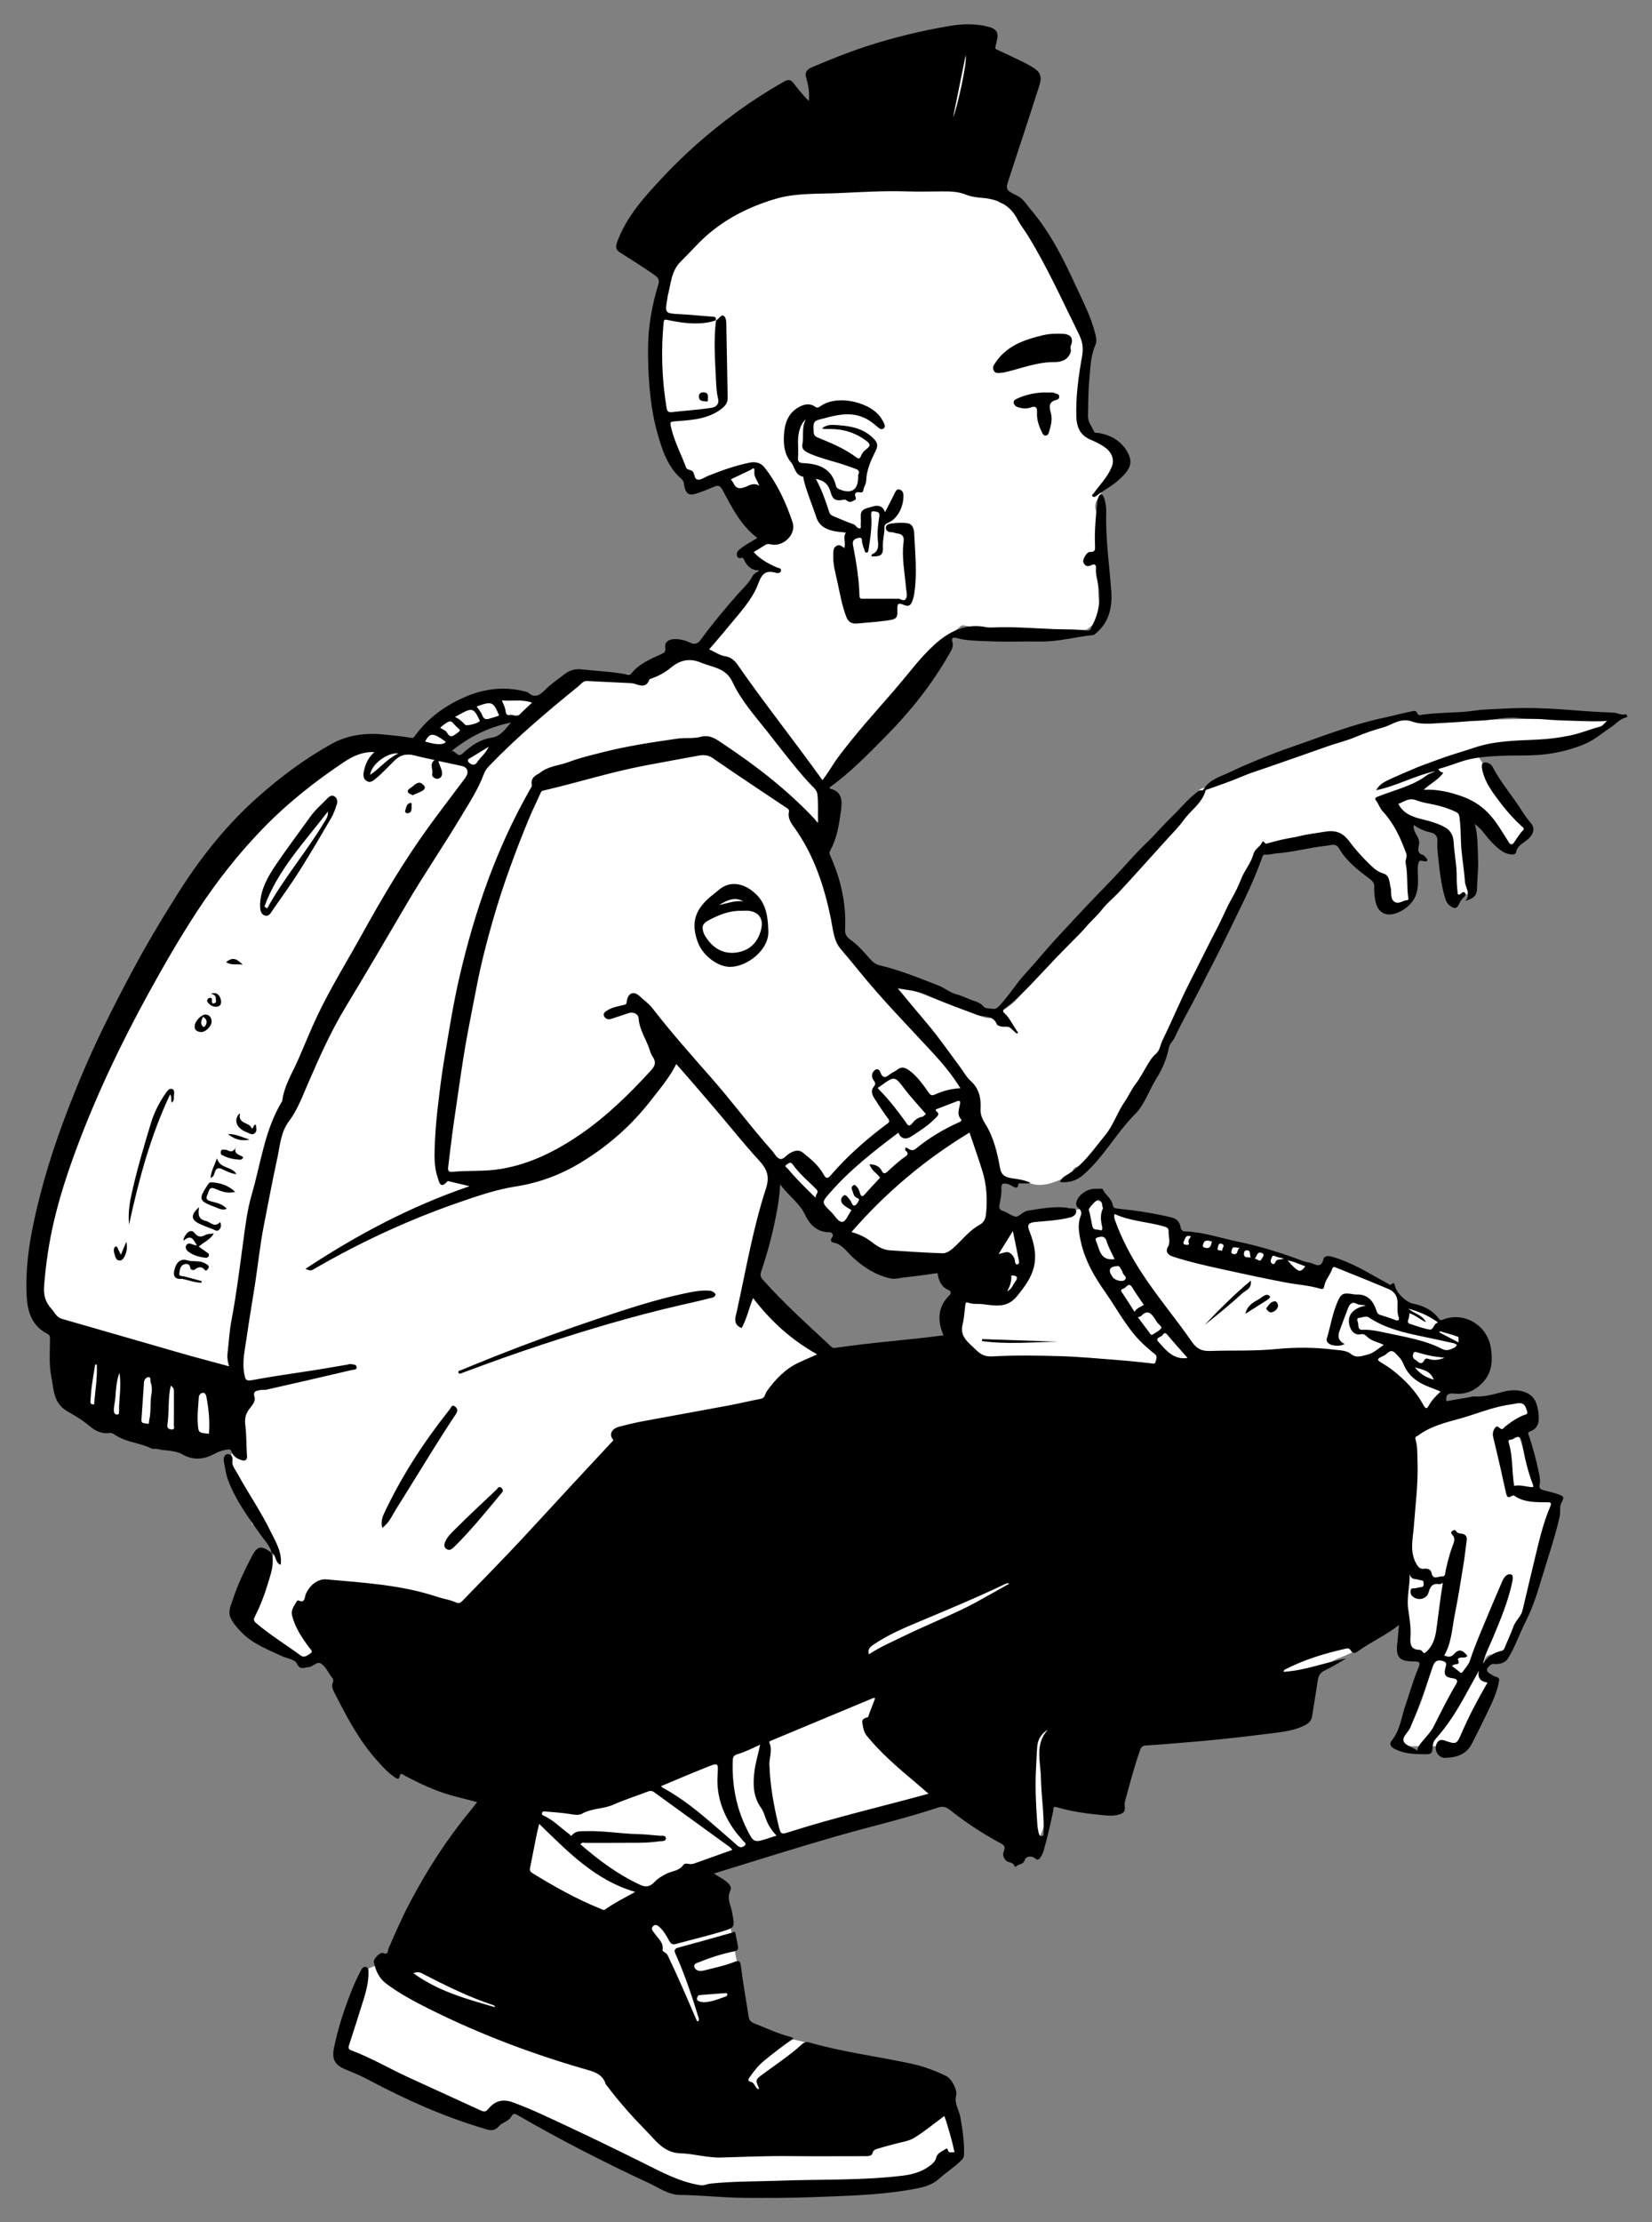 <svg viewBox="148.5 13.5 783 1053" fill="none" xmlns="http://www.w3.org/2000/svg" xmlns:xlink="http://www.w3.org/1999/xlink" overflow="visible" width="783px" height="1053px"><rect x="148.5" y="13.5" width="783" height="1053" fill="#808080" stroke="none"/><g id="Master/Stickers/Bueno"><path id="Vector" d="M833.801 840.619C833.454 840.755 833.107 841.003 832.761 841.003C827.698 841.028 822.641 841.059 817.578 841.003C814.459 840.972 812.689 838.36 814.323 835.86C821.403 825.01 824.585 812.649 828.174 800.76C825.389 799.998 822.369 799.59 819.744 798.352C815.888 796.532 813.277 793.642 813.71 788.783C814.007 785.435 813.766 782.043 813.766 778.014C811.08 780.298 808.839 782.111 806.71 784.036C799.635 790.436 792.121 796.031 782.955 799.299C779.65 800.481 776.858 803.118 773.863 805.129C773.473 805.389 772.965 805.915 772.984 806.299C773.231 811.913 769.716 816.301 768.199 821.327C767.791 822.67 767.469 824.075 767.37 825.474C767.085 829.336 766.194 830.029 762.382 830.518C754.261 831.552 746.19 832.951 738.07 833.984C732.716 834.665 727.319 835.185 721.922 835.408C712.879 835.785 703.83 835.915 694.781 836.045C692.12 836.082 689.427 835.915 686.79 835.544C684.989 835.284 684.296 835.829 683.795 837.518C681.406 845.583 678.732 853.567 676.504 861.675C675.675 864.696 674.201 865.643 671.329 865.197C664.131 864.089 656.921 863.037 649.364 861.911C647.754 866.509 646.046 871.535 644.239 876.53C643.063 879.779 641.788 882.992 640.482 886.185C639.677 888.147 634.2 889.336 632.033 888.011C620.899 881.203 609.819 874.314 598.617 867.617C597.366 866.868 595.33 866.701 593.901 867.104C580.544 870.879 567.317 875.125 553.899 878.665C542.912 881.568 531.635 883.351 520.655 886.272C506.315 890.085 492.141 894.522 477.893 898.688L477.8 899.647C478.803 900.328 479.929 900.879 480.784 901.715C483.346 904.234 486.521 906.474 488.161 909.519C493.199 918.859 495.595 929.109 497.049 939.587C497.464 942.577 498.931 945.585 498.646 948.463C498.157 953.352 499.835 957.704 500.676 962.284C501.456 966.511 501.957 970.788 502.613 975.269C504.52 975.269 506.259 975.362 507.986 975.25C511.557 975.015 514.565 976.166 517.808 977.739C521.782 979.663 526.399 980.258 530.732 981.471C531.976 981.817 533.536 981.724 533.69 983.748C533.727 984.262 534.854 985.085 535.498 985.104C546.255 985.395 556.616 988.112 567.1 990.086C572.59 991.12 578.18 991.609 583.651 992.717C585.997 993.187 588.225 994.462 590.379 995.613C593.56 997.322 593.591 997.904 591.258 1000.8C590.651 1001.55 590.106 1002.35 589.89 1002.63C592.006 1007.43 594.037 1012.11 596.153 1016.76C597.162 1018.98 598.567 1021.03 599.409 1023.29C600.746 1026.91 602.04 1030.76 600.752 1034.53C600.232 1036.05 597.862 1036.88 596.488 1038.19C595.887 1038.76 595.751 1039.8 595.244 1040.5C594.099 1042.1 593.164 1044.18 591.586 1045.05C585.737 1048.31 579.362 1050.1 572.659 1050.77C566.197 1051.42 559.778 1052.68 553.304 1053C546.607 1053.34 539.874 1052.94 533.158 1052.74C528.745 1052.6 524.344 1052.26 519.938 1051.97C514.256 1051.6 508.58 1051.06 502.886 1050.85C499.636 1050.74 496.35 1050.95 493.119 1051.33C483.03 1052.52 473.771 1048.93 464.233 1046.73C451.799 1043.85 440.546 1038.07 429.232 1032.59C415.108 1025.76 401.374 1018.11 387.726 1010.96C383.815 1012.8 379.736 1015.09 375.385 1016.57C373.466 1017.23 370.854 1016.6 368.774 1015.9C360.815 1013.23 352.75 1010.75 345.088 1007.36C333.39 1002.19 322.342 995.799 313.089 986.75C311.009 984.714 311.783 982.133 312.501 979.843C314.846 972.317 317.508 964.883 319.724 957.32C320.534 954.553 320.448 951.514 320.918 947.305C322.979 946.457 326.161 945.114 329.379 943.864C329.905 943.66 330.722 943.617 331.168 943.889C334.201 945.733 335.822 944.489 337.821 941.877C348.981 927.258 360.425 912.855 371.683 898.31C373.794 895.587 375.923 892.74 377.285 889.62C378.529 886.761 378.535 883.388 379.47 880.355C381.11 875.014 378.919 870.186 377.805 865.216C377.229 862.653 374.89 862.028 372.661 861.477C361.533 858.748 350.689 855.133 340.569 849.755C331.861 845.125 324.892 838.54 320.027 829.751C315.249 821.116 309.994 812.755 305.154 804.158C304.021 802.146 303.712 799.67 302.963 797.213C302.944 797.225 302.313 797.436 301.774 797.789C298.147 800.184 294.063 800.654 290.522 798.507C283.25 794.094 276.144 789.34 269.348 784.228C266.371 781.987 265.567 778.329 266.817 774.387C268.841 767.999 270.574 761.525 272.288 755.559C271.242 753.751 270.364 752.247 269.491 750.743C269.732 750.589 269.974 750.434 270.215 750.279C271.409 751.406 272.585 752.538 273.792 753.646C275.513 755.224 276.596 754.494 277.37 752.631C278.645 749.543 278.453 746.448 277.339 743.384C277.153 742.877 276.54 742.103 276.212 742.146C273.532 742.487 272.963 739.708 272.796 738.693C272.356 736.031 271.019 735.573 268.117 735.901C264.607 726.79 261.16 717.599 257.514 708.488C255.905 704.465 258.635 702.256 260.621 699.545C257.162 695.936 252.897 694.364 247.84 693.727C235.282 692.142 222.643 690.688 210.326 687.915C203.549 686.386 197.36 682.289 190.898 679.361C188.707 678.365 186.535 677.306 184.3 676.415C180.76 675.004 179.355 672.219 179.014 668.666C178.606 664.321 178.29 659.97 177.746 655.644C177.275 651.93 176.861 648.154 175.777 644.602C175.239 642.844 173.525 641.024 171.866 640.114C167.323 637.62 166.741 633.232 166.079 628.986C164.309 617.666 165.516 606.556 168.846 595.613C171.625 586.484 174.41 577.348 176.83 568.12C180.098 555.661 183.96 543.412 188.924 531.522C191.412 525.555 193.801 519.533 196.493 513.659C200.448 505.019 203.989 496.094 208.853 487.98C218.137 472.488 226.592 456.439 238.377 442.531C247.562 431.687 256.926 420.936 265.22 409.424C270.333 402.325 276.974 397.052 282.885 390.924C285.651 388.059 288.331 385.119 291.086 382.24C296.848 376.212 303.972 372.201 311.449 368.785C312.946 368.098 314.747 368.005 316.431 367.807C318.956 367.516 321.525 367.058 324.032 367.225C330.623 367.665 337.19 368.469 343.782 368.958C344.605 369.02 345.762 368.265 346.332 367.547C352.775 359.352 359.373 351.244 368.706 346.206C373.398 343.675 378.486 341.545 383.648 340.351C386.866 339.608 390.567 341.273 394.052 341.285C399.22 341.298 403.045 344.473 407.731 346.268C411.698 342.133 415.746 337.801 419.942 333.623C420.642 332.924 421.991 332.515 423.006 332.565C427.784 332.818 432.55 333.493 437.328 333.604C441.079 333.691 444.842 332.961 448.599 332.961C453.086 332.961 456.267 330.547 459.727 328.176C465.502 324.221 471.766 321.114 478.896 320.44C481.582 320.186 482.51 318.057 484.021 316.478C486.775 313.607 489.746 310.927 492.259 307.863C495.397 304.032 498.392 300.039 501.035 295.855C503.895 291.319 506.277 286.485 508.834 281.837C503.845 275.653 504.049 274.583 510.895 269.303C502.403 261.269 496.121 251.583 490.29 241.327C488.044 242.435 485.803 243.561 483.538 244.651C479.218 246.73 478.178 246.539 475.597 242.385C472.824 237.935 470.082 233.442 467.743 228.756C465.013 223.291 462.519 217.677 460.359 211.965C459.412 209.464 459.511 206.561 459.201 203.838C458.607 198.589 457.703 193.347 457.592 188.086C457.487 183.227 457.963 178.307 458.7 173.492C459.876 165.798 461.621 158.191 462.865 150.504C464.344 141.35 469.302 133.743 473.369 125.722C475.325 121.86 476.841 117.651 479.428 114.265C484.448 107.699 491.163 102.852 498.25 98.73C507.72 93.222 518.037 89.718 528.596 86.915C538.598 84.259 548.557 81.394 558.64 79.073C565.157 77.569 571.835 76.523 578.501 75.935C584.381 75.421 590.342 75.829 596.587 75.829C600.3 62.454 602.627 48.231 607.696 34.812C608.124 34.843 608.544 34.874 608.972 34.911C609.176 36.614 609.776 38.378 609.516 40.005C607.592 52.038 605.462 64.039 603.463 76.058C602.838 79.803 606.354 80.447 608.396 81.196C613.991 83.244 617.358 86.908 618.881 92.51C619.884 96.186 621.09 99.826 621.814 103.552C622.143 105.235 620.868 107.42 621.53 108.8C622.087 109.964 624.656 109.995 625.856 111.059C630.938 115.565 635.605 120.523 638.619 126.681C644.691 139.085 650.595 151.569 656.5 164.053C658.251 167.748 659.935 171.499 661.315 175.342C661.978 177.187 661.965 179.303 662.052 181.303C662.349 188.259 662.386 195.235 662.856 202.179C663.172 206.902 663.803 211.643 664.781 216.273C665.115 217.857 666.904 219.157 668.105 220.525C668.414 220.877 668.996 220.989 669.46 221.193C677.748 224.876 678.243 229.586 676.083 237.595C675.235 240.733 672.308 243.246 670.872 246.297C669.467 249.299 666.322 251.923 668.136 255.953C668.526 256.825 668.328 257.983 668.346 259.004C668.569 271.228 668.705 283.458 669.058 295.676C669.132 298.275 669.943 300.856 670.506 303.431C671.014 305.746 671.484 307.665 668.185 308.556C666.248 309.082 664.781 311.663 662.887 311.96C658.375 312.666 653.733 312.777 649.147 312.734C638.773 312.647 628.4 312.523 618.039 312.016C613.775 311.805 609.566 310.561 605.32 309.856C604.8 309.769 604.045 309.967 603.661 310.32C594.501 318.818 585.13 327.112 576.354 335.987C572.194 340.19 569.248 345.575 565.646 350.34C557.414 361.215 549.127 372.053 540.82 382.866C540.338 383.497 539.465 383.837 538.79 384.295C540.09 390.206 541.44 396.328 542.671 401.923C541.186 402.857 539.904 403.223 539.799 403.798C539.019 408.186 537.862 412.643 538.023 417.031C538.19 421.679 539.632 426.29 540.61 430.895C542.108 437.963 543.612 445.026 545.289 452.05C545.71 453.808 546.422 455.832 547.678 456.996C555.923 464.621 564.117 472.333 572.85 479.37C575.951 481.871 580.501 482.576 584.4 484.068C594.123 487.788 603.847 491.52 613.595 495.172C616.318 496.193 618.937 496.608 621.499 494.237C624.086 491.842 627.441 490.233 629.842 487.695C633.785 483.536 637.164 478.844 640.909 474.493C643.409 471.59 645.161 468.347 646.318 464.726C646.578 463.915 646.999 463.061 647.587 462.467C660.783 449.222 674.115 436.113 687.193 422.756C693.853 415.954 700.234 408.855 706.423 401.626C709.568 397.949 711.814 393.511 714.872 389.748C716.388 387.885 718.567 386.226 721.507 386.883C721.977 386.988 722.596 386.455 723.147 386.22C733.514 381.844 743.82 377.295 754.273 373.136C765.13 368.822 776.06 364.656 787.114 360.887C794.758 358.281 802.656 356.394 810.479 354.345C812.126 353.918 813.958 354.128 815.703 354.172C822.561 354.345 829.419 354.766 836.27 354.735C849.515 354.673 862.761 354.395 876.006 354.147C882.752 354.017 889.505 353.838 896.245 353.503C899.16 353.361 902.044 352.507 904.954 352.457C907.132 352.42 909.348 353.07 911.502 353.615C911.997 353.738 912.591 354.685 912.579 355.242C912.567 355.719 911.818 356.487 911.285 356.592C900.838 358.653 891.51 364.397 880.673 365.412C871.506 366.272 862.445 368.184 853.322 369.534C851.644 369.781 849.899 369.571 847.653 369.571C850.871 374.572 853.52 379.251 856.72 383.522C860.644 388.764 865.249 393.505 869.123 398.779C870.968 401.285 871.872 404.51 873.017 407.481C873.233 408.038 872.738 409.115 872.243 409.659C868.034 414.332 862.55 414.518 857.704 410.21C855.569 408.31 853.508 406.33 851.323 404.485C849.243 402.727 847.046 401.106 844.595 399.181C846.996 410.569 847.436 421.735 847.102 432.956C847.015 435.735 844.18 437.821 840.869 437.654C837.904 437.505 836.666 436.107 836.586 432.993C836.313 422.273 834.054 412.197 826.825 403.817C826.256 403.154 825.284 402.579 824.43 402.455C819.695 401.774 814.935 401.242 809.557 400.586C810.213 402.882 810.442 405.822 811.803 408.081C816.984 416.678 817.752 425.845 816.26 435.457C816.142 436.23 816.309 437.078 816.495 437.858C817.145 440.619 815.115 443.156 812.255 443.082C808.727 442.995 805.033 439.994 803.553 436.441C801.956 432.616 800.236 428.822 798.236 425.195C797.302 423.499 795.649 422.162 794.195 420.794C792.4 419.104 790.116 417.811 788.68 415.88C785.239 411.244 780.238 410.693 775.46 411.269C765.99 412.408 756.619 414.394 747.211 416.035C745.571 416.319 744.457 416.938 743.949 418.838C739.116 436.967 731.49 454.006 722.72 470.482C716.815 481.574 709.735 492.028 703.521 502.958C699.726 509.63 696.755 516.767 693.11 523.538C685.218 538.194 676.479 552.275 664.298 563.874C663.358 564.765 661.885 565.068 660.733 565.774C659.298 566.659 656.698 566.288 656.995 569.19C657.032 569.58 656.283 570.249 655.763 570.465C650.688 572.601 645.774 575.417 639.993 574.965C638.322 574.835 636.688 574.192 635.035 573.764C630.87 572.688 626.797 573.09 622.712 574.321C621.09 574.81 619.828 574.179 620.075 572.106C620.162 571.344 620.273 570.583 619.723 569.228C619.017 569.983 617.761 570.695 617.693 571.505C617.296 576.092 617.241 580.703 616.962 585.301C616.82 587.567 617.841 588.873 619.444 590.476C623.387 594.412 627.243 594.493 632.225 592.506C640.773 589.108 649.716 587.01 659.013 586.762C659.854 586.737 660.783 585.902 661.476 585.239C665.481 581.377 670.172 581.408 673.632 585.858C675.068 587.703 676.56 587.759 678.516 588.08C685.906 589.3 693.252 590.754 700.574 592.345C701.849 592.623 702.84 594.035 704.053 594.777C707.797 597.074 712.031 597.34 716.246 598.126C724.911 599.735 733.564 601.406 741.938 604.557C752.194 608.419 762.827 611.272 773.287 614.596C774.129 614.862 774.896 615.388 776.023 615.957C776.227 615.691 776.722 614.986 777.273 614.336C778.74 612.603 780.386 611.73 782.769 612.689C790.178 615.66 797.63 618.52 805.057 621.435C805.422 621.577 805.769 621.837 806.047 622.116C808.356 624.424 811.147 626.448 812.794 629.159C814.131 631.369 815.895 631.61 817.752 631.864C822.499 632.514 826.15 635.07 829.468 638.214C829.963 638.685 829.728 639.929 829.802 640.572C834.915 641.513 840.009 642.188 844.948 643.451C849.379 644.577 850.908 646.533 850.042 650.872C848.655 657.785 846.637 664.631 841.531 669.941C839.742 671.804 837.595 673.091 834.741 672.578C834.221 672.485 833.398 673.122 832.965 673.636C830.737 676.285 828.589 679.002 826.237 681.911C828.713 681.763 831.139 681.36 833.528 681.521C842.429 682.128 850.939 680.345 859.486 678.136C862.891 677.257 866.673 677.604 870.256 677.82C871.333 677.888 873.233 679.473 873.171 680.24C873.035 682.066 874.725 684.307 872.076 685.873C870.095 687.042 868.492 688.85 867.217 689.939C869.34 696.648 871.246 702.862 873.283 709.039C874.564 712.926 875.845 716.838 877.529 720.558C878.073 721.765 879.8 722.637 881.18 723.213C884.009 724.389 884.962 726.004 884.293 729.198C882.802 736.297 881.75 743.489 880.518 750.644C880.078 753.219 879.794 755.837 879.132 758.35C878.903 759.223 877.739 759.842 877.033 760.603C876.526 761.148 875.783 761.668 875.635 762.317C874.347 767.758 873.208 773.229 871.927 778.67C871.704 779.611 871.265 780.731 870.553 781.288C867.131 783.98 866.004 787.756 864.97 791.723C864.475 793.629 863.503 795.647 862.142 797.003C861.3 797.838 859.264 797.851 857.84 797.646C854.523 797.182 852.375 797.776 851.83 801.632C851.558 803.526 850.363 805.29 849.54 807.234C850.896 808.1 852.183 809.084 853.606 809.79C856.051 810.997 856.503 813.151 855.637 815.199C852.746 822.014 849.676 828.76 846.427 835.414C845.344 837.63 843.759 839.784 841.89 841.362C840.974 842.136 838.87 841.628 837.322 841.486C836.128 841.374 834.97 840.929 833.794 840.632C833.869 840.52 833.943 840.409 833.924 840.434C833.949 840.409 833.862 840.508 833.776 840.607L833.801 840.619ZM580.216 653.7C580.946 652.809 581.509 651.924 582.264 651.268C582.945 650.68 583.849 649.962 584.647 649.968C587.488 649.987 590.342 650.488 593.17 650.376C594.136 650.339 595.665 649.194 595.875 648.297C596.748 644.602 597.657 640.82 597.725 637.057C597.806 632.576 596.865 628.045 600.635 624.455C600.95 624.158 600.901 623.496 601.055 623.013C602.182 619.591 601.953 619.114 598.617 618.13C596.71 617.567 594.835 616.725 592.886 616.508C586.145 615.753 579.368 615.314 572.621 614.577C562.496 613.475 554.022 608.549 547.059 601.61C541.012 595.588 536.346 588.198 530.515 581.928C527.154 578.314 524.734 572.403 517.907 574C517.759 574.037 517.623 574.117 517.598 574.13C517.536 575.101 517.672 576.073 517.4 576.915C514.479 585.957 511.619 595.025 508.425 603.975C507.701 605.999 508.128 607.298 508.92 608.951C509.36 609.867 509.725 611.353 509.285 612.07C507.243 615.394 508.184 618.235 510.301 620.946C513.996 625.687 517.753 630.379 521.503 635.076C522.655 636.512 523.732 638.06 525.112 639.242C527.421 641.222 530.107 642.776 532.347 644.825C534.761 647.034 536.866 649.584 539.05 652.041C541.501 654.796 544.565 655.278 547.969 654.604C548.458 654.505 548.929 654.27 549.418 654.22C554.74 653.669 560.094 653.323 565.386 652.568C570.338 651.862 575.239 650.575 580.216 653.706V653.7ZM367.784 373.804C371.461 370.134 375.614 367.039 380.534 366.185C389.404 364.644 393.891 357.396 400.873 352.606C386.773 349.672 365.568 362.738 358.568 370.177C361.638 371.384 364.696 372.585 367.778 373.804H367.784Z" fill="white"/><g id="Group"><path id="Vector_2" d="M277.19 749.283C278.806 754.717 276.714 759.712 275.222 764.725C273.687 769.875 271.682 774.882 269.262 779.691C268.575 781.059 268.785 781.702 269.949 782.699C276.578 788.368 284.036 792.887 291.036 798.03C292.905 799.404 294.582 797.659 295.919 796.805C296.965 796.136 295.468 794.824 294.917 794.081C291.513 789.489 288.393 784.797 286.957 779.146C286.227 776.268 288.047 774.393 289.229 772.233C289.334 772.041 289.81 771.855 289.984 771.936C293.122 773.409 292.837 770.456 293.376 769.095C295.04 764.917 299.039 761.575 303.229 761.952C320.974 763.549 338.818 764.546 355.919 770.277C358.828 771.249 361.935 771.608 364.739 772.926C366.169 773.601 366.998 772.833 367.877 771.923C372.581 767.065 377.316 762.243 382.001 757.378C386.612 752.588 391.236 747.797 395.766 742.932C403.652 734.465 411.45 725.918 419.317 717.432C425.946 710.277 432.605 703.153 439.253 696.011C436.95 693.393 438.194 690.521 442.23 689.506C445.857 688.59 449.502 687.698 453.179 687.011C466.734 684.48 480.313 682.072 493.868 679.541C498.943 678.594 503.963 677.35 509.038 676.396C511.248 675.982 511.074 674.001 511.997 672.72C516.038 667.088 520.755 662.155 527.173 659.171C530.008 657.853 532.88 656.628 535.826 655.316C523.719 648.563 513.841 639.644 505.454 628.639C503.449 633.43 502.477 638.487 500.014 642.838C495.632 641.111 497.13 637.614 497.773 634.711C502.05 615.326 505.361 595.675 511.526 576.779C513.451 570.88 512.015 567.525 508.252 563.409C500.88 555.351 494.066 546.785 486.979 538.46C482.207 532.853 477.373 527.301 472.564 521.73C471.425 520.412 470.256 519.125 469.03 517.744C465.867 524.126 461.256 529.467 456.948 535.025C447.627 547.063 436.313 556.904 423.328 564.697C413.963 570.317 403.85 574.055 392.876 575.77C383.592 577.218 374.617 580.319 365.711 583.407C341.937 591.658 319.216 602.204 297.448 614.812C295.728 615.809 295.703 615.772 293.24 614.812C317.756 598.633 343.144 585.147 371.065 575.627C367.524 574.779 364.293 573.999 361.062 573.244C360.895 573.207 360.617 573.275 360.505 573.399C357.039 577.261 356.619 573.449 355.925 571.419C354.428 567.055 354.359 562.512 354.508 557.901C354.718 551.235 355.245 544.606 356.012 538.002C356.903 530.309 357.85 522.609 359.138 514.971C361.329 501.98 363.359 488.945 366.355 476.096C373.547 445.211 383.827 415.49 399.585 387.829C400.043 387.025 400.705 386.294 400.532 385.298C400.025 382.426 401.869 381.126 404.011 380.012C404.103 379.963 404.196 379.913 404.27 379.845C408.343 376.447 413.666 376.292 418.358 374.51C423.192 372.672 428.261 371.489 433.286 370.196C445.238 367.107 457.406 365.275 469.593 363.53C473.232 363.01 477.113 363.617 480.604 362.682C485.067 361.487 487.963 363.827 491.083 365.894C506.76 376.292 521.571 387.774 534.52 401.502C535.07 402.083 535.337 402.925 536.234 403.321C536.048 398.531 536.463 394.013 535.875 389.643C535.609 387.662 533.232 385.898 531.666 384.165C524.821 376.583 518.675 368.432 512.362 360.417C506.383 352.828 499.779 345.525 495.712 336.767C492.519 329.878 486.286 329.854 480.833 327.545C475.226 325.168 470.72 326.307 466.183 330.132C463.59 332.317 460.402 333.926 457.109 335.09C456.824 335.189 456.391 335.3 456.317 335.517C454.423 340.642 450.48 337.398 447.72 337.244C440.751 336.86 433.775 336.625 426.806 336.21C424.863 336.092 423.885 337.702 422.746 338.63C408.015 350.613 393.464 362.812 380.281 376.54C379.197 377.666 378.38 378.842 377.836 380.303C375.088 387.681 370.761 394.235 366.744 400.932C358.413 414.815 349.259 428.184 341.077 442.16C331.527 458.469 321.952 474.765 312.179 490.944C305.278 502.37 299.893 514.489 294.595 526.694C291.896 532.921 289.551 539.413 285.404 544.922C281.535 550.059 281.257 556.304 279.963 562.196C277.636 572.786 275.686 583.457 273.582 594.096C271.731 603.449 270.79 612.931 269.33 622.339C268.03 630.713 266.563 639.068 265.387 647.461C264.583 653.217 263.122 658.949 264.341 664.866C264.781 666.982 264.917 668.103 267.857 667.552C277.599 665.707 287.44 664.408 297.238 662.854C302.579 662.006 307.914 661.065 313.25 660.162C313.751 660.075 314.302 659.778 314.741 659.902C315.763 660.18 317.341 659.951 317.533 661.301C317.737 662.761 315.979 662.557 315.255 662.73C301.762 665.936 288.232 669.013 274.702 672.07C273.817 672.268 272.808 671.965 271.935 672.2C270.326 672.633 268.234 672.46 269.138 675.524C269.763 677.641 267.894 679.547 266.644 681.237C264.917 683.57 264.379 685.767 264.768 688.843C265.381 693.69 265.226 698.653 265.579 703.568C265.728 705.672 264.397 706.044 262.33 705.22C260.392 704.453 258.95 703.419 258.257 701.463C257.892 700.43 257.49 700.25 256.246 700.424C253.888 700.752 251.832 701.501 249.74 702.639C244.913 705.27 239.838 705.511 234.985 702.732C231.203 700.56 226.926 701.166 222.947 700.151C222.185 699.959 220.966 700.263 220.273 699.916C214.851 697.187 208.495 697.032 203.314 693.683C202.46 693.133 201.618 692.427 200.547 692.576C196.704 693.126 193.665 691.622 190.824 689.196C187.649 686.479 183.929 684.319 180.42 682.295C173.729 678.433 174.051 672.07 172.875 666.221C171.662 660.168 172.144 653.941 172.2 647.783C172.213 646.588 171.884 646.031 170.795 645.474C163.17 641.575 161.406 634.383 161.09 626.813C160.415 610.678 163.622 595.019 167.614 579.483C172.373 560.946 178.934 543.028 186.237 525.382C193.559 507.687 202.163 490.592 211.199 473.701C218.051 460.889 225.466 448.448 233.252 436.193C244.015 419.253 256.431 403.742 271.558 390.466C282.092 381.219 293.289 372.901 305.544 366.08C313.386 361.716 321.89 360.677 330.766 361.599C334.851 362.026 338.929 362.416 342.977 363.072C343.813 363.208 344.289 363.425 344.97 362.471C351.252 353.714 359.775 347.636 369.536 343.513C378.455 339.744 387.869 338.729 397.437 341.205C397.933 341.335 398.496 341.434 398.861 341.743C401.999 344.399 404.19 343.105 406.746 340.524C409.618 337.627 413.066 335.288 416.327 332.794C418.636 331.03 421.378 330.386 424.206 330.708C431.139 331.494 438.126 331.723 445.003 333.016C445.968 333.196 447.064 333.505 447.868 332.515C451.532 327.972 456.744 325.83 461.85 323.534C463.249 322.903 464.115 322.426 463.806 320.378C463.435 317.927 465.217 316.54 467.761 316.392C470.472 316.231 473.034 316.831 475.448 317.976C477.664 319.022 479.044 318.812 480.672 316.584C486.051 309.218 491.906 302.218 497.928 295.354C500.404 292.532 503.338 290.019 505.108 286.615C505.727 285.432 506.884 284.95 508.221 283.86C504.452 283.712 502.44 281.601 501.091 278.667C500.806 278.048 500.559 277.603 499.593 277.949C498.931 278.185 497.91 277.751 497.761 276.749C497.631 275.845 497.724 275.078 498.572 274.298C501.202 271.859 504.408 270.349 507.453 268.443C499.661 262.526 495.428 254.083 491.046 245.833C489.758 243.407 488.706 243.369 486.614 244.279C483.829 245.492 480.994 246.625 478.104 247.535C475.114 248.482 473.529 247.331 472.935 244.217C472.688 242.93 472.651 241.475 471.599 240.566C464.896 234.797 462.358 226.757 460.092 218.748C457.821 210.714 456.701 202.433 456.119 194.053C455.766 189.014 455.636 183.995 455.649 178.963C455.667 168.608 457.419 158.501 460.439 148.616C461.077 146.524 460.872 145.33 458.848 143.912C453.513 140.174 448.005 136.72 442.509 133.242C440.621 132.047 439.989 130.939 441.042 128.092C445.461 116.128 453.724 107.067 462.147 98.006C472.713 86.648 484.311 76.442 496.777 67.269C504.235 61.779 512.04 56.766 520.104 52.149C522.475 50.793 523.558 51.486 524.852 53.195C527.006 56.036 529.259 58.796 531.864 61.346C532.279 57.447 531.654 53.857 530.577 50.273C529.878 47.952 530.837 46.424 533.269 45.396C542.071 41.682 550.903 38.08 560.014 35.165C572.609 31.142 585.427 28.016 598.456 25.825C604.701 24.773 611.033 24.532 617.296 26.271C620.855 27.261 621.988 29.112 620.942 32.801C620.831 33.191 620.849 33.618 620.731 34.008C619.914 36.7 619.964 36.564 621.901 37.43C625.968 39.256 629.978 41.218 633.995 43.156C635.097 43.688 636.149 44.338 637.214 44.944C641.639 47.482 642.574 49.537 641.033 54.34C636.422 68.668 631.767 82.978 627.026 97.263C624.99 103.397 624.847 103.415 630.659 106.269C633.593 107.711 635.097 110.496 637.047 112.798C646.287 123.673 652.625 136.324 658.505 149.186C661.872 156.551 665.697 163.768 667.628 171.727C668.061 173.504 668.489 175.094 667.61 177.156C665.289 182.596 665.276 188.538 664.744 194.374C664.249 199.821 664.323 205.255 664.181 210.696C664.107 213.574 666.025 215.567 667.016 217.968C667.375 218.841 668.427 218.575 669.231 218.699C674.882 219.571 679.667 222.418 682.52 227.129C685.806 232.557 684.426 235.825 678.8 240.9C675.501 243.877 671.528 245.913 668.006 248.569C667.468 248.977 666.805 249.231 666.341 248.729C665.728 248.073 666.564 247.696 666.892 247.244C669.856 243.14 673.502 239.538 675.452 234.686C676.931 231.009 675.26 227.605 671.893 225.272C669.807 223.83 667.436 222.753 665.097 221.725C660.319 219.627 658.79 215.691 658.648 210.888C658.375 201.3 659.656 191.818 661.358 182.447C662.064 178.554 661.612 175.336 659.941 171.987C652.093 156.217 644.913 140.106 635.648 125.072C634.045 122.472 632.101 120.059 630.696 117.36C627.156 110.564 621.338 107.853 614.053 107.278C611.441 107.067 608.718 106.72 606.329 105.749C602.671 104.263 598.97 104.177 595.169 104.208C589.395 104.257 583.614 104.375 577.839 104.195C567.113 103.861 556.405 104.548 545.716 105.018C535.776 105.458 525.638 104.901 515.927 107.785C501.561 112.056 488.712 118.988 478.339 130.048C475.943 132.604 473.492 135.105 471.023 137.581C466.486 142.124 466.48 148.338 464.926 153.976C464.871 154.168 464.926 154.391 464.889 154.589C463.527 162.091 463.534 162.01 471.196 162.4C476.296 162.66 481.384 163.254 486.478 163.576C487.889 163.663 487.945 164.313 487.728 165.346C486.855 165.594 485.995 165.897 485.11 166.083C478.339 167.5 471.654 166.541 465.019 165.154C463.794 164.901 463.187 164.703 463.039 166.318C461.77 179.761 462.203 193.143 464.388 206.462C464.58 207.638 464.772 209.074 466.827 208.827C473.127 208.078 479.478 207.706 485.741 206.759C487.611 206.475 489.573 205.255 488.824 202.253C488.118 199.413 487.988 196.398 487.852 193.446C487.419 184.125 486.688 174.804 487.846 165.482C488.477 164.913 489.139 164.374 489.727 163.762C491.083 162.338 491.869 163.087 492.395 164.48C492.643 165.136 492.735 165.885 492.748 166.596C492.977 178.431 493.181 190.265 493.391 202.092C493.435 204.42 492.19 205.93 490.408 207.285C484.336 211.915 477.126 212.509 469.952 213.041C465.712 213.357 465.805 213.072 466.882 217.244C468.485 223.446 471.5 229.097 473.691 235.069C474.186 236.419 476.049 235.849 476.965 237.087C477.893 238.35 477.448 240.968 479.707 240.807C481.236 240.702 482.684 239.569 484.194 238.969C490.625 236.4 497.123 234.073 503.957 232.718C506.785 232.154 509.236 232.965 510.82 234.97C516.96 242.732 521.014 251.676 524.152 260.966C526.096 266.728 519.69 272.924 513.717 271.451C512.727 271.209 511.96 271.253 511.118 271.797C509.41 272.899 507.664 273.926 505.702 275.121C508.927 278.649 512.82 280.704 516.929 282.486C517.579 282.771 519.077 282.66 518.619 284.12C518.322 285.067 517.406 285.222 516.558 284.993C512.009 283.761 509.874 284.64 507.955 289.907C505.071 297.836 498.863 304.161 493.503 310.759C490.668 314.25 487.691 317.617 484.609 321.244C487.351 322.402 489.554 324.122 492.513 324.562C494.815 324.908 496.666 326.449 498.095 328.51C510.957 347.041 525.038 364.669 538.295 383.2C541.13 379.678 543.154 375.816 545.747 372.344C554.084 361.166 563.449 350.866 572.572 340.363C578.811 333.171 584.381 325.335 591.456 318.948C598.258 312.808 606.1 308.742 615.829 310.685C616.925 310.908 618.095 310.883 619.221 310.834C629.007 310.4 638.773 311.285 648.528 311.638C653.541 311.818 658.61 311.613 663.593 312.313C665.561 312.591 665.555 311.075 666.007 310.252C669.553 303.846 670.358 297.025 668.872 289.864C668.396 287.568 667.764 285.253 667.962 282.87C668.105 281.143 667.22 280.592 665.901 281.248C664.001 282.195 662.733 281.874 661.977 279.949C661.464 278.636 663.661 274.954 665.103 275.059C667.752 275.245 667.573 273.679 667.498 271.983C667.189 264.995 667.901 258.063 668.588 251.125C668.656 250.425 668.984 249.757 669.17 249.064C669.343 248.42 669.702 247.894 670.37 247.844C671.094 247.795 671.404 248.414 671.627 249.002C672.536 251.416 672.895 253.984 672.827 256.485C672.481 268.932 674.3 281.217 675.21 293.578C675.767 301.191 674.232 308.37 667.907 313.637C667.523 313.959 667.084 314.386 666.632 314.436C658.375 315.296 650.304 317.599 641.924 317.506C633.599 317.419 625.262 317.753 616.95 317.382C611.967 317.159 606.898 317.215 601.984 315.884C600.585 315.507 599.168 315.463 599.954 317.97C600.585 319.975 599.267 321.925 598.264 323.683C590.205 337.751 580.228 350.365 568.858 361.884C560.212 370.648 551.658 379.523 541.724 386.635C541.761 387.025 541.755 387.21 541.78 387.217C547.889 388.504 547.703 393.375 547.097 397.708C546.193 404.175 545.24 410.761 541.959 416.622C541.322 417.767 541.835 418.547 542.244 419.476C547.078 430.437 549.653 441.863 549.046 453.882C548.941 455.981 549.622 457.398 551.268 458.562C554.914 461.13 557.86 464.485 560.744 467.796C562.18 469.449 563.647 470.544 565.628 471.008C575.159 473.261 584.165 476.993 593.263 480.497C596.259 481.648 598.673 483.882 601.885 484.699C604.701 485.417 607.313 486.884 610.086 487.806C611.763 488.363 613.36 488.908 614.524 490.319C615.619 491.656 617.216 491.229 618.627 491.514C620.286 491.848 621.053 491.297 622.266 490.016C626.692 485.349 629.972 479.803 634.317 475.069C637.455 471.646 640.519 468.099 643.533 464.559C648.219 459.069 653.207 453.913 658.084 448.621C663.952 442.246 670.018 436.088 676.003 429.837C681.356 424.248 686.32 418.275 691.903 412.94C696.025 409.003 699.64 404.627 703.756 400.691C707.488 397.12 710.737 393.047 714.785 389.748C715.732 388.981 716.351 387.91 717.744 388.027C718.301 388.077 718.759 387.959 719.056 387.452C721.761 382.828 726.799 381.646 731.113 379.554C737.265 376.571 743.615 373.99 749.966 371.446C755.097 369.391 760.345 367.615 765.563 365.777C773.306 363.053 780.999 360.175 788.835 357.755C794.281 356.078 799.803 354.58 805.41 353.398C809.619 352.507 813.778 351.343 818.005 350.507C819.46 350.223 819.8 350.439 820.469 351.838C820.865 352.668 821.787 352.321 822.418 352.228C828.651 351.337 834.933 351.281 841.203 350.91C845.053 350.681 848.878 349.907 852.728 349.734C858.657 349.468 864.58 349.059 870.535 349.028C874.848 349.003 879.144 349.109 883.433 349.331C889.418 349.647 895.391 350.21 901.376 350.606C905.325 350.866 909.28 351.015 913.235 351.213C915.191 351.312 916.992 352.568 919.053 351.987C919.195 351.943 919.56 352.333 919.678 352.587C920.006 353.305 919.449 353.429 918.936 353.559C916.138 354.289 914.405 356.598 912.17 358.046C908.092 360.689 904.458 363.994 899.847 365.981C894.104 368.463 888.199 369.948 882.084 370.809C874.781 371.836 867.421 371.347 860.105 371.669C853.514 371.96 846.767 372.381 840.436 374.615C837.056 375.803 833.689 376.967 830.223 377.939C830.743 378.917 831.566 379.554 832.625 379.616C830.458 382.89 826.776 384.592 823.273 387.749C830.124 387.439 835.948 388.95 841.463 390.893C845.913 392.459 850.122 394.947 853.675 398.587C857.884 402.907 860.669 408.056 863.85 412.995C864.63 414.208 865.205 414.041 865.831 413.144C867.279 411.052 868.548 408.83 870.337 406.992C871.314 405.983 870.114 405.426 869.705 405.048C866.202 401.817 862.946 398.221 860.124 394.526C856.448 389.717 852.486 384.784 851.106 378.545C850.797 377.14 850.462 375.271 851.824 374.9C853.192 374.528 855.185 375.438 855.921 376.856C859.883 384.481 865.595 390.943 870.12 398.197C871.265 400.029 872.695 401.916 874.155 403.656C876.055 405.921 875.387 408.341 873.437 410.501C871.321 412.841 867.675 413.707 866.994 417.538C866.728 419.042 862.773 418.492 860.409 416.864C856.906 414.45 854.151 411.299 851.632 407.982C850.456 406.428 849.002 405.283 847.547 403.916C849.051 409.628 848.847 415.477 849.07 421.215C849.237 425.591 848.661 430.128 848.562 434.547C848.476 438.44 846.464 439.232 843.097 440.458C845.752 436.911 843.017 434.157 842.819 431.143C842.416 424.953 841.172 418.857 840.962 412.593C840.832 408.681 840.776 404.664 840.244 400.709C840.058 399.323 839.569 398.772 838.666 398.327C834.463 396.241 829.969 395.089 825.377 394.235C823.495 393.883 821.465 393.394 819.85 392.756C816.192 391.32 813.914 393.499 811.278 394.464C814.434 400.567 820.636 401.087 826.181 402.684C828.688 403.402 831.09 404.275 833.349 405.519C836.053 407.01 837.329 409.505 837.483 412.469C837.774 418.12 839.037 423.666 838.925 429.397C838.876 431.935 839.21 434.646 839.421 437.196C840.058 437.722 840.504 437.295 840.857 437.004C841.525 436.453 842.28 435.816 842.936 436.707C843.524 437.505 842.8 438.192 842.2 438.799C841.624 439.381 841.061 440.012 840.652 440.718C839.848 442.11 839.253 444.375 837.372 443.651C835.874 443.07 834.302 441.801 833.646 439.74C831.393 432.671 830.78 425.374 829.982 418.077C829.759 416.041 829.648 414.116 829.796 412.061C829.939 410.13 828.973 408.483 826.572 407.988C823.718 407.4 821.038 406.206 818.563 404.417C818.185 407.035 819.868 408.774 820.729 410.829C821.193 411.937 821.31 413.206 820.927 414.592C820.487 416.201 820.512 418.04 822.895 418.64C823.582 418.813 824.12 419.68 824.659 420.286C825.352 421.066 825.086 421.729 824.102 421.698C823.012 421.66 821.441 420.862 821.013 421.939C820.407 423.468 820.401 425.331 820.493 427.027C820.71 430.982 820.76 435.302 819.225 438.564C817.9 441.38 815.01 444.233 811.606 445.706C811.141 445.904 810.683 446.115 810.213 446.282C804.909 448.095 801.238 445.626 800.298 439.987C799.939 437.846 799.771 435.772 799.846 433.625C799.895 432.139 799.208 431.143 797.89 430.152C792.319 425.95 786.706 421.716 783.128 415.521C781.612 412.89 779.303 414.072 777.428 414.264C769.394 415.087 761.577 417.322 753.487 417.91C751.779 418.033 750.108 418.64 748.35 418.492C746.895 418.368 746.821 419.68 746.506 420.522C744.017 427.219 741.251 433.779 738.125 440.21C735.371 445.88 732.598 451.543 729.856 457.212C725.604 466.007 720.999 474.604 716.599 483.313C712.879 490.672 708.664 497.777 705.216 505.279C704.455 506.931 702.883 508.027 702.505 509.995C701.49 515.256 699.429 520.09 696.551 524.67C693.091 530.166 691.043 536.919 686.605 541.357C677.587 550.387 671.614 561.893 661.915 570.274C658.66 573.083 655.151 574.061 650.898 573.659C651.443 572.13 652.508 571.251 653.609 570.614C661.668 565.959 666.663 558.359 672.357 551.415C676.269 546.643 678.063 540.639 681.517 535.656C683.417 532.908 684.705 529.845 686.772 527.152C688.808 524.497 690.412 521.377 692.157 518.431C693.351 516.414 694.565 514.427 696.39 512.879C698.278 511.283 698.396 508.745 699.392 506.69C702.178 500.934 704.839 495.104 707.457 489.267C709.215 485.349 711.109 481.413 713.095 477.563C717.286 469.43 721.259 461.186 725.518 453.09C727.845 448.665 729.664 444.01 732.14 439.634C733.898 436.527 735.544 433.216 736.856 429.849C738.435 425.807 741.474 422.44 742.569 418.318C743.256 415.75 745.54 414.964 746.506 412.983C747.471 411.015 747.713 413.577 748.771 413.286C751.129 412.643 753.562 411.98 755.938 411.417C758.816 410.736 761.75 410.421 764.579 409.703C768.385 408.737 772.253 408.372 776.085 407.691C780.894 406.837 784.595 407.512 788.154 412.352C791.119 416.375 794.572 420.113 798.224 423.623C800.056 425.38 801.715 426.699 804.296 427.485C807.378 428.419 806.963 432.133 807.78 434.77C807.898 435.147 807.78 435.593 807.805 436.001C807.923 437.753 807.793 439.764 809.408 440.823C811.513 442.203 813.475 440.148 815.567 440.037C816.285 440 816.012 439.214 815.95 438.768C815.183 433.377 815.845 427.881 814.737 422.508C814.428 421.017 815.622 419.624 815.022 417.99C812.361 410.705 809.247 403.717 803.832 397.955C802.464 396.494 801.944 394.433 800.65 392.812C799.549 391.425 801.424 391.085 802.328 390.72C809.953 387.681 818.123 385.929 824.869 380.835C826.002 379.981 827.568 379.709 828.861 378.954C819.317 380.91 810.69 385.923 800.719 387.978C802.055 385.874 803.064 384.809 806.382 383.2C810.139 381.38 814.044 379.814 817.857 378.131C821.917 376.336 826.107 374.968 830.229 373.408C835.843 371.285 841.661 369.713 847.349 367.794C856.998 364.539 867.013 364.458 877.021 364C882.171 363.765 887.351 363.121 892.408 362.1C897.13 361.147 901.667 359.327 906.352 358.164C908.24 357.693 908.853 356.01 910.308 355.119C905.907 355.484 901.512 355.279 897.217 355.168C891.584 355.019 885.897 354.877 880.24 354.388C876.303 354.048 872.156 354.252 868.263 353.788C862.086 353.051 856.243 354.797 850.215 354.989C844.731 355.162 839.192 355.806 833.677 356.016C828.391 356.22 822.641 357.149 817.912 355.465C812.163 353.416 808.399 357.043 804.011 358.244C799.722 359.42 795.309 360.918 791.094 362.713C787.108 364.415 782.844 365.442 778.721 366.841C774.537 368.265 770.378 369.781 766.206 371.242C760.809 373.13 755.406 374.999 750.015 376.887C745.627 378.422 741.152 379.758 736.894 381.59C731.695 383.825 726.347 385.601 721.043 387.508C720.572 387.675 720.04 387.637 719.86 388.281C718.202 394.217 712.879 397.454 709.53 402.152C707.141 405.5 704.133 408.409 701.367 411.491C697.548 415.75 693.716 419.989 689.873 424.223C686.165 428.308 682.477 432.418 678.701 436.441C676.071 439.238 673.001 441.665 670.686 444.685C668.433 447.625 665.567 449.94 663.215 452.787C661.29 455.12 658.932 457.293 656.772 459.546C654.216 462.207 651.555 464.763 649.017 467.443C644.938 471.745 640.94 476.115 636.818 480.373C632.956 484.365 629.038 488.221 624.594 491.569C623.022 492.752 624.711 493.68 625.411 494.466C627.694 497.016 628.994 500.148 631.055 502.822C630.87 502.995 630.678 503.168 630.492 503.348C629.873 502.828 629.223 502.339 628.642 501.776C626.717 499.9 626.729 500.018 623.9 500.049C622.879 500.061 621.22 499.548 620.936 498.836C619.122 494.33 614.616 495.648 611.429 494.379C607.901 492.974 604.268 491.73 600.709 490.356C596.203 488.611 591.722 486.797 587.327 484.798C583.106 482.873 578.52 482.787 574.008 481.846C578.495 487.237 582.933 492.671 587.488 498C593.232 504.734 598.252 512.007 603.513 519.1C605.215 521.396 606.626 524.02 608.712 525.889C612.729 529.492 613.527 534.245 613.267 538.937C613.106 541.883 614.214 544.031 615.458 546.017C619.549 552.566 621.196 559.863 622.539 567.241C623.182 570.762 625.572 571.505 628.344 571.895C631.235 572.31 634.113 572.694 636.88 574.012C635.722 574.649 634.546 574.074 633.482 574.34C632.596 574.557 631.031 573.436 631 575.683C630.994 576.351 629.712 576.376 628.877 575.9C627.992 575.392 627.082 574.841 626.11 574.6C624.377 574.167 622.947 573.969 623.127 576.785C623.281 579.279 622.706 581.848 622.235 584.342C621.938 585.933 622.248 586.929 623.857 587.362C626.048 587.957 627.985 589.801 629.842 590.067C631.365 590.284 633.42 587.573 635.561 587.239C641.695 586.285 647.847 585.085 654.123 585.803C654.624 585.858 655.114 586.1 655.615 586.131C656.816 586.211 658.536 585.865 658.598 587.48C658.666 589.12 657.205 590.055 655.596 590.457C650.187 591.819 644.629 592.085 639.114 592.605C635.97 592.902 635.227 593.954 636.378 596.814C642.116 611.061 638.253 618.439 630.337 627.965C625.807 633.417 620.156 632.279 614.524 631.555C612.091 631.239 609.591 631.703 607.208 630.768C606.292 630.409 606.106 631.226 606.013 632.043C605.648 635.076 605.468 638.171 604.738 641.117C603.284 646.972 607.517 649.665 610.835 652.945C613.02 655.105 615.006 656.485 618.707 656.281C629.297 655.699 639.949 655.842 650.564 656.151C659.557 656.411 668.532 657.253 677.506 657.94C682.891 658.348 688.264 658.899 693.63 659.506C694.682 659.623 695.889 660.162 696.205 658.856C696.495 657.655 697.319 656.194 695.709 655.037C694.218 653.966 692.881 652.679 691.488 651.466C683.269 644.274 678.472 634.525 672.32 625.792C667.269 618.625 662.9 611.111 660.907 602.427C659.923 598.126 659.068 593.855 660.764 589.553C661.346 588.087 660.808 586.898 659.743 586.112C658.363 585.085 658.419 583.859 658.87 582.559C659.935 579.465 664.224 576.704 667.511 576.878C668.779 576.946 670.946 576.568 671.175 577.076C672.382 579.78 675.316 581.39 675.86 584.336C676.133 585.796 676.597 586.063 677.952 586.205C686.747 587.121 695.499 588.39 704.096 590.525C706.386 591.095 707.729 592.865 708.07 595.062C708.311 596.622 709.258 597.018 710.341 597.055C718.914 597.352 726.978 600.218 735.272 601.907C745.874 604.074 756.18 607.342 766.306 611.173C767.717 611.705 769.345 611.711 770.712 612.324C773.318 613.488 774.952 613.655 775.788 610.152C776.202 608.406 778.468 608.611 780.145 609.118C787.04 611.191 793.39 614.466 799.598 618.037C801.907 619.368 804.24 620.636 806.574 621.918C807.05 622.178 807.428 622.704 808.109 622.023C809.111 621.026 809.402 621.769 809.625 622.772C810.417 626.287 814.898 630.62 818.383 631.313C823.235 632.285 827.481 634.346 830.465 638.412C831.152 639.347 831.461 639.198 832.34 638.858C842.812 634.804 853.526 641.792 855.123 652.27C856.256 659.691 855.278 665.46 849.577 670.269C846.415 672.943 842.713 674.261 838.573 673.964C835.998 673.778 833.51 673.376 834.042 677.504C837.564 676.892 841.191 676.26 844.824 675.635C845.622 675.499 846.433 675.221 847.225 675.264C851.836 675.536 856.15 674.354 860.557 673.147C864.32 672.12 868.343 671.835 872.15 673.593C876.309 675.518 877.225 679.367 877.695 683.304C878.123 686.85 877.863 690.329 873.691 691.833C872.317 692.328 872.917 693.108 873.221 694.018C875.152 699.891 876.774 705.852 877.993 711.93C878.327 713.582 878.637 715.278 878.278 716.807C877.751 719.06 878.94 719.4 880.567 719.796C882.82 720.353 885.086 720.923 887.271 721.703C889.994 722.674 889.851 723.188 888.527 725.726C887.568 727.564 888.23 729.891 887.76 732.039C885.742 741.255 882.647 750.155 879.936 759.155C877.597 766.91 875.294 774.832 871.612 781.981C868.653 787.725 866.654 793.914 863.256 799.398C862.068 801.317 859.957 802.016 857.679 802.078C856.788 802.103 855.847 801.799 855.012 802.455C852.622 804.318 852.715 805.6 855.389 807.073C856.107 807.469 856.819 807.989 857.592 808.15C859.313 808.509 859.165 809.344 858.874 810.817C857.815 816.177 855.402 820.986 853.087 825.839C850.859 830.499 848.476 835.092 846.173 839.715C843.543 844.989 838.727 846.419 833.454 846.53C829.907 846.604 827.785 842.265 829.697 839.313C830.483 838.1 831.554 837.741 833.151 838.292C838.894 840.273 838.901 840.18 841.352 834.541C844.88 826.433 849.008 818.634 853.52 810.873C850.234 810.328 848.667 808.67 849.453 805.21C847.343 809.047 845.226 812.885 843.122 816.728C839.055 824.149 834.593 831.298 828.893 837.611C828.045 838.552 827.673 839.629 827.58 840.935C827.314 844.84 826.999 844.853 823.118 844.809C818.377 844.76 813.753 844.531 809.446 842.247C807.694 841.318 806.802 839.951 808.115 838.36C812.175 833.415 812.695 827.17 814.688 821.463C816.687 815.738 818.253 809.858 820.636 804.257C821.929 801.211 821.595 800.852 818.172 800.821C811.562 800.766 809.978 798.668 810.807 791.89C811.129 789.272 811.216 786.592 811.612 783.535C805.429 788.492 798.459 791.445 792.4 795.845C791.082 796.798 789.769 797.485 788.662 795.56C788.179 794.713 787.436 794.545 786.539 794.743C776.4 797.009 766.51 799.992 757.257 804.82C757.182 804.857 757.158 804.993 756.774 805.761C767.296 805.154 776.666 801.218 786.582 799.423C783.239 801.323 779.99 803.44 776.512 805.055C774.358 806.051 773.46 807.444 773.132 809.623C772.266 815.366 771.282 821.085 770.397 826.823C770.05 829.088 768.688 830.258 766.702 831.23C762.01 833.52 756.953 834.176 751.909 834.82C743.194 835.934 734.467 836.949 725.728 837.846C718.282 838.614 710.818 839.177 703.359 839.802C699.473 840.124 695.58 840.458 691.68 840.644C689.935 840.724 689.285 841.541 688.746 843.113C686.023 851.061 683.869 859.169 681.691 867.277C681.183 869.158 682.582 871.739 680.186 872.884C677.036 874.388 673.583 873.899 670.228 873.577C663.141 872.903 656.11 871.913 649.271 869.876C647.445 869.332 647.853 870.891 647.692 871.665C646.374 877.972 644.932 884.242 643.174 890.444C642.809 891.737 642.271 892.851 641.447 893.953C640.612 895.073 639.949 894.875 639.194 894.213C637.573 892.802 634.794 892.975 634.138 895.048C633.432 897.27 631.291 896.72 630.139 897.964C629.483 898.675 629.137 897.097 628.61 896.701C627.688 896.008 626.172 896.026 625.373 895.253C624.105 894.021 623.554 892.387 624.359 890.493C624.928 889.156 624.724 888.061 623.139 887.219C614.53 882.639 606.415 877.273 598.759 871.226C597.088 869.907 595.578 869.27 593.226 870.056C577.449 875.311 561.221 878.999 545.252 883.598C526.474 889.001 507.831 894.838 489.176 900.637C488.458 900.86 487.74 901.077 486.911 901.331C489.207 903.014 491.813 904.035 493.738 906.053C494.809 907.173 495.26 908.158 494.518 909.767C492.933 913.22 494.957 916.544 495.527 919.825C496.777 927.072 497.037 926.918 490.111 928.997C483.123 931.095 476.024 932.748 469.005 934.685C467.031 935.23 466.43 934.543 465.669 933.206C464.45 931.071 463.305 928.849 461.516 927.14C460.65 926.311 459.393 924.993 458.093 926.237C456.713 927.555 457.92 928.483 458.786 929.777C460.377 932.148 463.212 934.035 462.506 937.675C462.389 938.281 464.314 938.789 464.92 940.039C469.76 950.066 474.124 960.303 478.524 970.522C478.685 970.899 478.76 971.314 479.304 971.413C480.134 970.683 479.682 969.909 479.422 969.067C476.352 959.053 473.016 949.131 468.727 939.569C467.916 937.767 468.065 936.969 470.088 936.424C478.586 934.134 487.053 931.733 495.527 929.344C496.176 929.158 496.833 928.44 497.08 929.746C497.476 931.844 497.959 933.924 498.306 936.028C498.522 937.371 497.916 937.916 496.461 938.219C490.922 939.383 485.506 941.029 480.276 943.196C479.168 943.654 476.909 943.938 477.664 945.832C478.302 947.423 480.208 947.776 481.953 947.336C486.849 946.092 491.819 945.09 496.542 943.245C498.584 942.447 499.358 942.614 499.674 945.25C500.658 953.334 502.143 961.361 503.375 969.42C503.697 971.524 505.343 972.125 506.903 972.737C512.238 974.823 517.425 977.305 523.02 978.692C523.49 978.809 523.911 979.106 524.685 979.478C519.783 982.752 515.364 986.255 510.969 989.802C508.202 992.03 506.012 994.728 504 997.594C503.307 998.584 502.366 999.606 504.65 1000.18C506.21 1000.58 506.346 1002.94 508.004 1003.57C508.097 1003.42 508.295 1003.24 508.252 1003.15C506.389 998.925 506.482 999.048 510.635 995.997C516.713 991.535 523.026 987.363 528.596 982.251C529.748 981.192 530.713 981 532.168 981.421C547.858 985.933 564.061 987.963 579.987 991.343C585.953 992.612 591.642 994.704 597.113 997.384C599.446 998.529 602.367 1003.88 601.699 1006.45C600.684 1010.37 603.141 1013.49 603.735 1017.03C604.719 1022.9 605.654 1028.73 605.413 1034.7C605.369 1035.85 604.967 1036.46 604.032 1037.37C600.734 1040.57 596.865 1043.04 593.449 1046.1C589.494 1049.64 584.09 1050.46 579.009 1051.32C564.093 1053.82 549.003 1054.11 533.919 1054.7C523.001 1055.12 512.102 1055.11 501.196 1055.03C491.033 1054.97 480.914 1053.76 470.72 1053.66C465.36 1053.61 460.625 1050.16 455.754 1047.9C434.728 1038.13 414.112 1027.57 394.046 1015.95C392.634 1015.13 391.749 1014.79 390.901 1016.41C389.62 1018.87 386.575 1019.23 385.003 1021.04C382.472 1023.96 380.138 1022.88 377.303 1022.03C358.246 1016.32 340.229 1008.22 322.725 998.869C319.235 997.006 315.521 995.551 311.869 994.004C306.85 991.875 305.73 988.923 306.85 983.643C308.181 977.386 309.883 971.271 311.999 965.254C314.085 959.319 316.326 953.445 319.259 947.862C319.841 946.754 320.429 945.374 321.797 945.603C323.332 945.863 323.159 947.423 323.153 948.661C323.134 954.986 320.826 960.798 319.031 966.721C317.434 971.982 315.663 977.181 314.011 982.424C313.701 983.414 313.299 984.516 314.803 985.073C324.174 988.533 332.771 993.633 341.801 997.798C353.345 1003.12 364.925 1008.35 376.468 1013.67C377.879 1014.32 378.807 1014.29 379.872 1012.98C383.029 1009.08 386.693 1007.97 391.762 1009.84C400.91 1013.21 409.643 1017.46 418.438 1021.58C430.049 1027.01 441.574 1032.64 453.055 1038.34C461.838 1042.7 470.423 1047.42 480.319 1049.03C482.244 1049.35 483.624 1048.46 485.283 1048.28C496.245 1047.13 507.262 1047.31 518.254 1046.9C537.621 1046.18 557.055 1046.86 576.354 1044.52C580.891 1043.96 585.217 1042.76 588.986 1040.02C590.422 1038.97 591.777 1037.81 592.211 1036.04C592.817 1033.6 595.052 1033.08 596.717 1031.87C597.317 1031.44 597.571 1031.69 597.744 1032.34C598.27 1034.27 599.7 1033.11 600.925 1033.49C599.657 1027.44 597.961 1021.86 596.16 1016.18C591.227 1019.82 586.721 1023.61 581.745 1026.63C579.009 1028.29 575.481 1028.65 572.306 1029.56C569.873 1030.26 567.391 1030.82 564.99 1031.61C563.771 1032.01 562.458 1032.07 561.957 1034.02C561.604 1035.42 559.321 1035.29 557.736 1035.29C546.181 1035.29 534.625 1035.38 523.076 1035.26C512.158 1035.14 501.258 1035.58 490.352 1035.92C483.748 1036.13 477.386 1034.1 470.868 1033.91C463.28 1033.68 459.455 1028.08 454.955 1023.48C448.271 1016.65 441.877 1009.53 436.146 1001.85C435.96 1001.6 435.675 1001.39 435.589 1001.12C433.967 995.941 429.344 995.087 425.042 993.837C398.063 986.001 371.962 975.956 347.013 963.002C341.603 960.192 336.336 957.122 331.465 953.445C328.11 950.914 326.526 947.287 325.672 943.326C325.362 941.896 328.643 938.43 330.066 939.018C332.691 940.101 332.257 937.786 332.604 936.988C335.835 929.542 339.09 922.108 342.878 914.916C350.955 899.598 360.264 885.102 371.318 871.739C372.408 870.427 373.41 869.047 374.63 867.469C370.31 866.354 366.169 865.37 362.084 864.207C354.446 862.034 347.304 858.661 340.322 854.935C339.406 854.446 338.255 853.134 337.834 855.585C337.611 856.879 336.652 856.439 335.717 855.814C332.424 853.611 329.812 850.671 327.213 847.786C318.746 838.391 312.934 827.287 307.24 816.122C306.373 814.413 305.463 812.668 306.274 810.737C306.924 809.189 305.686 808.41 305.105 807.487C303.867 805.513 302.653 803.266 300.84 801.973C298.729 800.462 296.959 803.44 294.756 803.526C292.695 803.607 290.77 805.253 289.167 801.756C288.307 799.874 284.407 799.404 281.913 798.234C275.439 795.189 268.63 792.633 263.425 787.49C261.222 785.311 259.018 782.848 257.749 780.087C256.437 777.228 257.972 774.121 258.944 771.193C261.179 764.434 264.242 758.04 267.485 751.734C270.5 745.878 272.035 745.594 277.283 749.406L277.178 749.301L277.19 749.283ZM603.68 529.17C599.737 522.77 595.182 517.361 590.416 512.199C578.724 499.535 566.655 487.218 555.774 473.812C552.853 470.21 549.882 466.62 546.867 463.092C543.599 459.267 543.321 453.74 542.306 448.807C539.155 433.532 534.39 418.937 525.248 406.051C523.626 403.767 521.751 401.452 522.432 398.252C522.692 397.014 521.726 396.612 520.817 396.006C509.236 388.294 497.65 380.588 486.199 372.684C483.915 371.106 481.687 371.205 479.397 371.626C470.943 373.173 462.482 374.714 454.039 376.317C437.786 379.399 422.046 384.456 405.96 388.157C405.242 388.325 405.026 388.609 404.747 389.234C402.983 393.227 401.009 397.132 399.338 401.167C392.74 417.093 386.792 433.259 382.045 449.835C379.148 459.96 376.517 470.167 374.518 480.521C372.674 490.09 370.718 499.634 369.047 509.234C367.605 517.54 366.478 525.902 365.24 534.245C364.436 539.673 363.625 545.101 362.901 550.536C362.189 555.889 361.576 561.256 360.914 566.622C360.735 568.064 361.007 568.992 362.826 568.819C370.489 568.095 378.25 568.726 385.857 567.464C399.771 565.149 412.057 558.947 423.587 551.049C436.071 542.502 446.73 531.98 456.924 520.895C458.979 518.654 459.628 516.884 457.895 514.34C457.27 513.424 456.831 512.341 456.503 511.276C454.912 506.152 451.557 501.671 451.192 496.075C451.056 494.002 448.679 492.894 446.476 493.593C443.684 494.478 440.93 495.487 438.139 496.354C436.684 496.806 435.347 496.304 434.772 494.936C434.227 493.643 435.391 492.913 436.35 492.306C438.733 490.796 441.5 490.381 444.161 489.731C445.158 489.49 445.411 489.465 445.56 488.147C446.018 484.099 448.84 482.886 451.632 485.535C453.631 487.441 455.921 488.951 457.703 491.248C466.529 502.655 476.111 513.449 485.642 524.274C495.539 535.508 504.408 547.583 514.386 558.755C515.605 560.123 516.583 562.209 518.124 562.692C519.678 563.181 521.07 561.082 522.562 560.172C524.728 558.854 526.962 558.05 529.098 559.764C532.818 562.753 536.531 565.811 538.883 570.1C539.874 571.907 540.653 572.322 542.213 570.503C550.21 561.206 559.388 553.191 569.205 545.881C570.102 545.213 570.22 544.68 569.453 543.641C567.175 540.527 565.015 537.321 562.966 534.053C561.945 532.425 561.091 530.451 562.477 528.699C563.437 527.486 563.709 526.954 562.62 525.537C561.549 524.138 561.363 522.064 563.115 520.629C564.445 519.533 565.46 520.728 565.764 521.6C567.051 525.314 568.809 523.717 570.721 522.281C571.606 521.613 572.745 521.26 573.587 520.548C575.623 518.827 577.424 519.285 579.386 520.721C583.242 523.544 585.935 527.387 588.615 531.2C589.673 532.71 590.267 532.791 591.87 532.073C595.473 530.463 599.291 529.436 603.698 529.182L603.68 529.17ZM325.969 369.911C320.609 369.676 316.066 371.626 311.845 374.429C297.857 383.726 284.779 394.074 273.037 406.193C261.463 418.145 251.282 431.136 242.183 444.97C233.852 457.646 226.271 470.798 218.955 484.105C205.926 507.817 194.309 532.153 184.851 557.523C180.673 568.732 176.947 580.09 174.199 591.683C171.767 601.932 170.195 612.386 169.403 622.988C169.056 627.624 170.151 630.7 172.98 633.857C174.49 635.54 175.245 637.75 177.857 638.493C196.4 643.766 214.901 649.207 233.438 654.517C241.162 656.733 248.936 658.763 257.081 660.985C256.45 658.763 256.109 656.968 256.32 655.13C256.939 649.671 257.248 644.156 258.276 638.777C260.56 626.826 262.039 614.763 263.667 602.718C264.731 594.858 265.647 586.948 267.869 579.353C272.202 564.511 273.966 548.815 282.266 535.266C283.114 528.198 286.901 522.256 289.699 515.937C292.806 508.918 295.616 501.757 298.915 494.831C305.129 481.784 312.742 469.486 319.736 456.853C329.466 439.275 339.641 422.001 351.413 405.71C357.12 397.819 363.08 390.107 368.905 382.302C370.929 379.585 370.291 377.134 367.394 376.49C363.699 375.667 359.992 374.9 356.29 374.108C356.705 376.193 357.999 377.864 358.011 379.987C358.024 381.491 357.262 382.308 355.981 382.544C354.508 382.816 353.103 381.213 353.301 380.6C354.031 378.279 351.748 375.587 354.502 373.668C351.457 372.987 348.653 372.474 345.917 371.718C342.191 370.691 338.973 370.635 335.791 373.643C332.876 376.398 330.246 379.449 327.145 381.993C325.758 383.132 324.254 384.815 322.292 383.602C320.361 382.407 320.64 380.384 321.11 378.353C321.871 375.061 323.307 372.232 325.975 369.917L325.969 369.911ZM851.403 801.824C853.602 798.593 856.487 796.606 860.056 795.864C860.984 795.672 861.337 795.183 861.677 794.323C862.971 791.017 864.58 787.836 865.738 784.488C866.74 781.591 869.476 779.375 870.083 776.838C872.039 768.686 873.92 760.498 875.901 752.346C877.906 744.09 879.75 735.746 883.08 727.911C884.133 725.429 883.576 725.435 881.533 725.41C876.247 725.348 870.881 725.559 866.233 722.297C866.035 722.161 865.837 722.062 865.465 722.254C863.194 723.429 862.829 723.275 862.259 720.824C861.436 717.271 860.706 713.7 859.895 710.147C858.694 704.899 857.481 699.656 856.206 694.432C855.804 692.78 856.243 691.294 857.153 690.081C858.211 688.67 859.041 690.248 859.957 690.644C860.854 691.028 861.164 690.131 861.677 689.722C864.636 687.376 867.694 685.185 871.29 683.91C871.983 683.663 872.602 683.7 872.336 682.567C871.401 678.662 870.182 677.87 866.208 678.779C865.125 679.027 864.005 679.12 862.903 679.305C855.179 680.605 847.956 683.669 840.448 685.755C833.504 687.68 826.435 689.382 820.531 693.857C820.054 694.216 819.008 694.166 819.404 695.522C820.425 698.975 820.233 702.577 820.363 706.155C820.722 716.417 819.379 726.568 818.624 736.755C818.179 742.784 816.489 748.825 819.868 754.686C820.859 756.4 821.756 757.155 823.6 756.914C825.228 756.704 826.689 757.298 826.986 758.857C827.679 762.466 830.236 760.417 831.913 760.553C833.801 760.708 833.466 758.734 833.72 757.632C834.605 753.782 835.521 749.939 836.92 746.244C837.657 744.3 838.523 742.511 836.734 740.673C836.184 740.11 836.084 739.448 836.994 738.915C837.613 738.55 838.133 738.383 838.554 739.027C839.247 740.073 840.219 740.166 841.376 740.314C842.905 740.512 843.933 741.509 843.685 743.335C843.153 747.153 842.775 750.997 842.156 754.797C840.869 762.707 839.631 770.636 838.053 778.49C836.728 785.088 836.53 791.995 833.014 798.042C834.76 798.686 836.146 799.045 837.644 797.362C839.897 794.812 841.649 795.177 843.995 798.228C843.233 799.218 842.131 798.927 841.135 798.952C840.33 798.977 839.297 799.478 839.526 799.967C841.036 803.18 837.762 801.416 836.728 803.025C837.725 803.799 838.863 804.671 840.002 805.55C840.528 805.959 841.036 806.8 841.729 805.792C842.936 804.034 844.558 802.394 845.195 800.444C846.588 796.204 848.228 792.063 849.918 787.948C853.384 779.518 856.937 771.125 860.564 762.763C861.331 760.993 862.81 758.938 864.803 759.675C866.041 760.133 865.391 762.571 865.044 764.156C863.138 772.827 859.685 780.954 856.324 789.13C854.69 793.109 852.542 796.91 851.415 801.837L851.403 801.824ZM785.82 650.42C783.827 651.447 781.773 651.354 779.978 650.94C778.721 650.649 776.84 649.578 777.384 647.777C779.012 642.454 779.866 636.921 781.915 631.722C784.056 626.306 784.719 625.91 790.562 626.925C790.766 626.962 790.976 626.974 791.181 626.962C796.559 626.659 799.313 629.828 800.848 634.433C801.195 635.472 801.498 636.246 802.619 636.599C805.039 637.36 807.471 638.115 809.829 639.037C811.55 639.712 811.773 638.666 811.414 637.62C810.652 635.392 810.881 633.145 810.9 630.905C810.931 627.773 809.371 625.532 806.704 624.4C798.484 620.896 790.172 617.616 781.884 614.268C781.148 613.97 780.337 613.519 779.928 614.781C779.012 617.635 776.722 619.85 776.178 622.896C776.017 623.787 775.794 624.672 774.376 624.239C769.103 622.636 763.588 622.32 758.204 621.317C748.344 619.473 738.534 617.325 728.73 615.184C720.622 613.413 712.526 611.6 704.604 609.056C702.14 608.264 700.717 606.772 702.023 604.464C703.483 601.864 702.208 599.425 702.394 596.931C702.487 595.668 701.608 595.087 700.135 594.666C692.392 592.469 684.179 592.233 676.727 588.78C676.473 589.943 676.628 590.779 676.956 591.701C680.156 600.651 684.6 608.994 689.78 616.91C697.152 628.175 705.879 638.474 713.541 649.528C715.794 652.778 718.208 653.849 722.169 653.706C732.45 653.335 742.761 653.836 753.029 652.827C762.344 651.911 771.647 651.936 780.919 653.1C783.592 653.434 786.687 653.391 788.804 655.117C791.552 657.364 794.343 655.922 796.701 655.421C799.394 654.845 801.715 652.53 804.383 650.853C801.554 649.398 798.558 649.052 796.466 646.954C795.501 645.982 794.795 645.487 793.099 645.84C791.323 646.211 789.447 644.998 788.581 642.949C786.353 637.657 789.101 633.455 795.878 632.204C794.325 631.715 792.876 632.081 791.57 631.363C789.404 630.174 788.197 631.443 787.467 633.337C786.074 636.939 784.75 640.56 783.394 644.175C782.317 647.047 783.122 649.13 785.808 650.426L785.82 650.42ZM595.683 646.304C592.886 639.687 592.663 633.182 598.388 627.439C598.895 626.931 599.824 625.557 598.017 624.802C595.015 623.558 593.671 620.952 593.059 617.963C592.867 617.028 592.985 616.725 591.71 616.935C586.752 617.758 581.751 618.34 576.75 618.91C574.639 619.151 572.621 619.813 570.362 619.293C563.381 617.696 557.736 613.983 552.549 609.205C549.783 606.661 547.715 603.114 543.525 602.334C542.349 602.112 541.879 601.27 542.807 600.032C543.89 598.584 542.813 597.414 541.619 597.432C535.832 597.513 532.224 593.756 530.231 589.454C528.819 586.409 526.876 584.261 524.784 582.009C522.698 579.756 520.377 577.725 518.236 574.711C518.068 580.053 517.276 584.484 516.453 588.897C514.726 598.15 512.244 607.218 509.267 616.137C508.716 617.789 508.988 618.736 510.059 619.937C520.185 631.27 531.487 641.396 542.566 651.75C543.197 652.338 543.655 652.357 544.423 652.239C561.431 649.689 578.594 648.569 595.689 646.298L595.683 646.304ZM563.3 818.282C562.774 818.214 562.551 818.108 562.397 818.176C546.335 824.861 530.28 831.552 514.231 838.267C513.736 838.471 512.851 838.614 513.222 839.486C514.701 842.934 513.073 846.35 513.179 849.773C513.482 859.416 515.184 868.855 517.425 878.213C518.557 882.942 518.508 882.967 523.144 881.488C544.602 874.661 566.543 869.579 588.596 863.526C586.318 861.564 584.257 859.744 582.153 857.974C574.076 851.191 566.073 844.351 559.364 836.126C557.767 834.164 557.544 831.892 557.191 829.682C556.944 828.135 558.522 827.646 559.84 827.219C560.137 827.126 560.205 826.34 560.385 825.87C561.332 823.4 562.279 820.931 563.3 818.269V818.282ZM552.079 597.34C555.557 598.324 558.634 599.747 561.394 601.876C563.975 603.869 566.754 605.763 570.146 605.999C578.514 606.58 586.888 607.137 595.268 607.41C596.81 607.459 598.462 606.518 599.917 605.274C604.249 601.555 607.647 596.727 612.753 593.973C615.031 592.741 615.644 590.81 615.848 588.767C616.523 581.959 616.195 575.163 614.171 568.59C612.283 562.456 610.11 556.415 608.018 550.214C586.937 562.995 568.406 578.561 552.079 597.34ZM495.644 890.116C495.075 889.509 494.778 889.076 494.375 888.785C482.43 880.12 470.472 871.486 458.539 862.808C457.474 862.034 456.614 862.078 455.426 862.542C450.103 864.621 444.607 866.293 439.414 868.638C434.58 870.823 429.102 870.297 424.343 873.002C422.492 874.054 419.509 873.243 417.033 872.909C413.691 872.463 410.318 872.228 406.951 871.956C406.393 871.913 405.651 871.745 405.422 872.581C405.28 873.095 405.279 873.516 405.929 873.8C410.695 875.855 414.186 879.705 418.32 882.657C418.692 882.923 419.014 883.914 419.657 883.128C421.397 880.992 423.81 881.327 426.107 881.259C434.438 881.005 442.676 882.496 450.994 882.67C454.349 882.744 457.734 883.171 461.101 883.419C462.154 883.493 464.091 883.047 464.097 884.718C464.097 886.247 462.11 885.913 461.139 886.055C457.902 886.532 454.602 886.742 451.322 886.773C442.973 886.86 434.617 886.786 426.261 886.829C425.432 886.829 424.429 886.365 423.581 887.473C432.346 895.092 441.543 901.931 452.152 906.814C455.085 908.164 457.072 907.118 458.737 905.323C460.34 903.608 462.172 902.618 464.171 901.547C466.87 900.099 470.373 900.217 472.348 897.301C472.855 896.546 474.037 896.552 474.959 896.775C475.912 897.004 476.798 896.85 477.664 896.546C483.569 894.454 489.467 892.331 495.632 890.128L495.644 890.116ZM449.564 910.058C430.427 904.475 417.584 890.895 404.054 877.805C403.54 880.002 403.113 881.655 402.773 883.326C401.758 888.327 400.78 893.34 399.796 898.347C399.573 899.486 399.536 900.353 400.854 901.157C411.184 907.483 421.7 913.437 432.965 917.968C433.707 918.265 434.549 918.902 435.242 918.407C439.593 915.306 444.378 912.936 449.564 910.051V910.058ZM560.657 565.223C563.455 565.378 565.374 566.139 566.488 568.454C567.094 569.71 567.924 569.834 569.112 568.726C571.817 566.213 574.528 563.694 577.598 561.602C578.625 560.903 579.275 560.036 577.913 558.935C577.381 558.501 577.4 557.864 577.858 557.232C579.417 557.963 580.631 559.492 582.778 557.721C588.906 552.671 595.72 548.623 602.974 545.367C603.742 545.027 604.577 544.588 604.039 543.987C601.947 541.654 603.042 539.24 603.494 536.795C603.686 535.755 603.704 534.734 602.058 535.384C599.05 536.572 596.011 537.674 593.009 538.875C592.52 539.073 591.295 539.302 592.477 540.243C594.074 541.518 592.805 542.378 592.025 543.214C588.633 546.81 584.437 549.409 580.358 552.089C578.254 553.469 575.63 553.568 574.317 550.263C562.743 558.984 551.46 567.754 541.984 578.623C537.893 583.315 537.75 583.246 542.485 587.888C544.231 589.597 545.821 592.735 547.814 592.524C549.393 592.357 550.637 588.99 552.091 586.96C550.624 586.001 549.102 585.338 547.957 584.107C546.688 582.745 547.096 581.241 548.105 580.282C549.269 579.168 550.08 580.61 550.785 581.402C551.324 582.002 551.745 582.726 552.116 583.451C552.45 584.094 552.71 585.01 553.533 584.769C554.549 584.472 555.013 583.407 555.502 582.504C555.954 581.681 555.167 581.365 554.722 581.185C552.859 580.443 552.945 578.573 552.283 577.15C551.949 576.438 552.197 575.739 552.896 575.275C553.8 574.668 554.171 575.516 554.654 575.962C555.526 576.766 555.78 577.905 556.121 578.963C556.703 580.758 557.321 580.727 558.516 579.347C560.8 576.704 563.238 574.198 565.634 571.61C564.241 569.45 561.48 568.311 560.657 565.204V565.223ZM461.937 859.874C462.147 860.221 462.209 860.468 462.358 860.549C472.106 865.748 480.468 872.816 488.743 880.002C491.831 882.682 494.957 885.325 497.971 888.085C499.253 889.261 500.54 888.964 501.475 888.085C502.589 887.039 501.066 886.383 500.546 885.69C499.438 884.217 498.114 882.905 497.025 881.419C491.318 873.639 488.069 864.937 488.582 855.263C488.929 848.764 489.275 848.665 483.389 850.992C476.203 853.833 469.104 856.891 461.937 859.874ZM516.546 883.388C514.126 880.801 512.485 878.201 511.452 875.298C510.839 873.584 510.356 871.82 509.285 870.334C505.368 864.894 505.312 858.853 506.129 852.54C506.655 848.467 507.943 844.574 508.76 840.31C504.953 842.055 501.493 843.782 497.767 844.884C496.505 845.261 495.855 846.097 495.799 847.613C495.391 858.884 497.291 869.684 502.261 879.86C505.708 886.922 505.739 886.909 513.222 884.458C514.188 884.143 515.159 883.833 516.54 883.382L516.546 883.388ZM820.32 843.058C820.432 841.325 821.378 840.26 822.301 839.134C824.343 836.639 826.72 834.275 828.137 831.44C831.455 824.805 834.748 818.158 838.542 811.783C839.65 809.92 839.179 809.121 837.069 808.824C833.361 808.304 832.699 807.135 833.689 803.483C834.024 802.251 834.376 801.273 832.371 800.636C829.524 799.732 828.354 801.081 827.605 803.211C824.207 812.915 820.97 822.67 816.953 832.146C815.963 834.479 812.961 836.658 813.753 838.682C814.49 840.557 817.739 841.448 820.326 843.052L820.32 843.058ZM816.613 759.371C816.854 764.942 815.164 770.345 815.913 775.754C816.545 780.31 817.343 784.847 817.015 789.439C816.774 792.831 817.269 795.301 821.385 795.344C821.824 795.344 822.425 795.734 822.666 796.118C823.458 797.368 824.003 796.761 824.752 796.062C827.667 793.338 828.756 789.513 829.258 786.016C830.31 778.657 831.065 771.242 832.377 763.648C831.641 763.908 831.158 764.267 830.743 764.199C827.605 763.698 826.392 765.189 825.618 768.117C824.832 771.106 821.162 772.103 818.643 770.481C817.51 769.757 816.91 768.847 817.058 767.417C817.232 765.759 818.494 766.34 819.385 766.142C820.277 765.944 821.168 765.728 822.072 765.616C822.963 765.505 823.328 765.078 823.254 764.199C823.186 763.419 823.477 762.522 822.183 762.41C821.279 762.33 820.407 761.897 819.503 761.853C817.838 761.773 816.978 760.931 816.607 759.371H816.613ZM587.352 541.419C586.795 540.787 586.331 540.261 585.879 539.735C583.081 536.467 580.123 533.317 577.523 529.9C572.51 523.315 572.597 523.247 565.819 528.167C565.652 528.285 565.491 528.427 565.306 528.508C564.253 528.99 564.575 529.312 565.262 529.993C569.917 534.629 573.872 539.847 577.728 545.151C578.52 546.234 579.139 548.103 581.039 545.627C581.93 544.464 583.564 542.991 585.569 542.743C586.17 542.669 586.69 541.932 587.346 541.419H587.352ZM831.3 672.93C829.437 672.182 827.871 671.488 826.268 670.913C820.537 668.852 815.814 665.454 813.605 659.685C812.751 657.457 811.222 656.201 809.792 654.715C807.347 652.177 806.023 655.427 804.185 656.033C803.708 656.188 803.287 656.491 802.829 656.702C801.312 657.414 801.282 658.076 802.761 658.961C804.68 660.112 806.598 661.307 808.368 662.675C814.354 667.286 819.516 672.67 823.186 679.343C823.836 680.525 824.579 681.596 825.476 679.955C826.924 677.319 828.874 675.171 831.3 672.937V672.93ZM560.348 797.461C565.572 793.982 571.272 791.556 576.818 788.851C582.388 786.134 588.064 783.646 593.721 781.108C599.465 778.534 605.24 776.008 610.767 772.988C616.096 770.073 621.375 767.065 626.933 763.951C625.986 763.617 625.578 763.821 625.089 764.057C611.843 770.407 598.295 776.064 584.74 781.727C577.158 784.896 569.558 788.108 562.694 792.75C561.029 793.877 559.537 795.041 560.348 797.461ZM866.177 717.649C868.641 717.067 871.11 717.822 873.536 718.138C875.418 718.385 875.548 718.249 874.929 716.658C872.558 710.549 871.135 704.15 869.978 697.762C869.309 694.049 868.337 693.721 865.471 695.497C864.741 695.955 863.052 695.361 863.571 697.057C865.614 703.741 865.032 710.741 866.171 717.642L866.177 717.649ZM791.874 639.576C792.734 640.839 791.527 643.809 794.282 643.686C797.828 643.531 801.183 644.187 804.55 644.936C813.908 647.003 823.495 648.346 832.148 652.809C834.364 653.954 836.029 652.902 837.836 652.159C838.344 651.948 838.672 651.299 839.08 650.853C838.585 650.581 838.115 650.172 837.588 650.055C832.538 648.934 827.481 647.839 822.418 646.787C813.574 644.961 804.865 642.881 797.16 637.744C796.089 637.032 793.929 637.868 792.295 638.109C791.589 638.214 791.917 638.926 791.874 639.576ZM645.186 833.161C642.072 835.024 640.37 837.778 640.104 841.244C639.844 844.599 639.757 847.972 639.559 851.333C639.033 860.27 639.541 869.233 640.178 878.17C640.284 879.6 640.531 881.036 640.903 882.422C641.07 883.041 641.54 883.827 642.469 883.567C643.242 883.351 643.125 882.62 643.149 882.026C643.465 873.262 642.029 864.584 641.85 855.851C641.695 848.145 638.86 839.994 645.186 833.155V833.161ZM362.561 369.373C364.479 369.168 365.376 372.87 367.883 370.481C371.708 366.847 376.183 363.889 381.401 363.097C385.981 362.403 387.844 359.123 390.71 355.911C379.903 358.089 370.836 362.75 362.561 369.366V369.373ZM247.531 692.922C248.008 687.067 247.426 681.28 246.349 675.536C246.169 674.577 245.773 673.32 244.461 673.574C243.452 673.772 242.778 674.608 242.709 675.827C242.505 679.776 241.954 683.7 242.22 687.68C242.542 692.501 242.462 692.507 247.525 692.916L247.531 692.922ZM344.407 948.568C356.452 957.283 369.889 960.866 383.227 964.71C383.029 964.221 382.756 963.85 382.397 963.732C370.563 959.87 359.478 954.318 348.455 948.63C347.384 948.079 346.375 947.844 344.401 948.568H344.407ZM220.428 673.24C220.545 671.581 220.452 669.966 219.864 668.394C219.549 667.564 220.335 665.936 218.676 666.128C217.624 666.252 216.832 667.397 216.745 668.585C216.312 674.484 215.959 680.395 215.538 686.293C215.396 688.33 217.129 687.841 218.094 688.144C219.475 688.577 219.029 687.29 219.196 686.597C220.248 682.202 219.487 677.641 220.428 673.24ZM508.388 243.691C507.386 241.172 505.838 239.167 506.03 237.335C506.364 234.079 504.91 235.911 504.012 236.32C500.967 237.719 497.959 239.204 494.908 240.671C495.316 241.271 495.879 241.896 496.22 242.621C497.291 244.917 498.739 245.239 501.19 244.471C503.35 243.797 505.436 241.933 508.388 243.685V243.691ZM386.365 345.432C387.046 347.153 387.807 348.428 388.011 349.789C388.246 351.362 388.321 352.798 390.419 352.284C391.867 351.931 393.223 353.806 394.72 352.197C396.509 350.272 398.502 348.539 400.674 346.472C395.729 344.77 391.211 345.847 386.365 345.432ZM711.381 657.024C708.156 653.347 704.876 649.726 701.744 645.988C700.246 644.199 699.732 646.291 699.015 646.675C698.204 647.108 696.112 647.795 697.424 649.238C701.144 653.322 704.634 658.045 711.381 657.018V657.024ZM816.526 635.856C816.495 636.921 816.384 637.905 815.963 638.864C815.616 639.656 815.728 640.554 816.743 640.869C819.819 641.829 822.864 642.992 826.014 643.562C827.976 643.921 827.915 640.777 829.796 640.405C829.833 640.399 829.846 640.263 829.92 640.046C825.89 637.224 821.521 635.101 816.05 633.684C818.959 636.209 822.703 636.531 824.343 640.096C821.502 638.734 819.392 636.735 816.532 635.844L816.526 635.856ZM671.286 586.094C670.643 584.645 671.206 582.572 669.176 582.089C668.216 581.86 664.218 586.106 664.558 587.016C665.524 589.591 665.598 592.332 666.366 594.926C666.91 596.77 668.842 595.86 670.03 596.516C670.637 596.851 671.101 595.935 670.964 595.322C670.271 592.184 669.788 589.077 671.286 586.094ZM690.671 631.882C688.808 629.116 686.883 626.535 685.256 623.774C683.436 620.686 682.353 623.818 680.991 624.164C679.215 624.61 679.982 625.52 680.669 626.535C682.545 629.289 684.29 632.13 686.234 635.169C687.267 633.325 689.124 632.829 690.665 631.882H690.671ZM687.806 637.682C689.656 640.164 691.395 642.559 693.209 644.899C693.642 645.456 693.976 646.564 695.091 645.778C696.415 644.849 698.086 644.15 698.909 642.887C699.349 642.219 697.641 641.086 696.935 640.139C696.632 639.731 696.39 639.273 696.112 638.846C694.373 636.19 692.621 633.64 689.335 637.187C689.044 637.496 688.418 637.496 687.806 637.682ZM535.095 581.124C534.897 579.273 536.989 578.722 535.386 577.076C531.605 573.176 527.315 569.747 524.177 565.229C523.137 563.731 522.067 564.951 521.299 565.433C520.055 566.219 521.398 566.752 521.819 567.259C525.681 571.938 530.039 576.153 535.089 581.13L535.095 581.124ZM628.573 596.882C626.203 600.694 624.117 604.043 621.814 607.738C623.764 607.391 625.646 606.463 626.735 607.032C627.899 607.639 629.273 609.038 629.508 610.758C629.638 611.699 629.626 612.962 630.87 612.615C631.872 612.336 631.439 611.012 631.284 610.201C630.474 605.961 629.57 601.734 628.573 596.882ZM676.801 610.189C675.495 607.354 673.861 604.631 672.988 601.685C672.14 598.837 670.073 599.524 668.606 599.939C666.96 600.403 668.21 601.907 668.519 602.941C668.866 604.092 669.281 605.231 669.727 606.351C670.956 609.425 673.316 610.707 676.807 610.195L676.801 610.189ZM364.108 353.28C366.231 354.06 367.574 355.57 369.003 356.994C369.74 357.724 375.663 356.09 375.855 355.119C375.905 354.871 375.676 354.561 375.546 354.289C373.181 349.251 372.142 348.904 367.233 351.547C366.255 352.073 365.29 352.624 364.101 353.286L364.108 353.28ZM374.419 348.316C375.385 349.734 376.418 350.811 376.907 352.092C377.539 353.745 378.275 354.722 380.175 354.141C381.704 353.67 383.264 353.268 384.768 352.717C385.22 352.55 384.855 352.049 384.7 351.69C382.41 346.305 381.413 345.865 375.843 347.797C375.459 347.926 375.081 348.075 374.419 348.316ZM229.421 670.164C228.022 676.446 228.765 682.642 227.836 688.695C227.601 690.211 228.443 690.75 229.705 690.886C231.562 691.084 230.9 689.605 230.912 688.794C230.974 683.644 230.943 678.489 230.943 673.339C230.943 672.206 230.956 671.074 229.421 670.164ZM482.399 962.345C486.044 962.104 489.232 960.761 492.463 959.61C492.909 959.449 493.397 959.065 493.218 958.452C493.162 958.248 492.785 957.988 492.574 958.001C488.403 958.291 484.237 958.595 480.072 958.96C479.236 959.034 478.983 959.938 478.846 960.575C478.673 961.405 479.539 961.788 480.127 962.005C480.87 962.284 481.724 962.253 482.393 962.339L482.399 962.345ZM205.084 664.061C203.729 667.855 203.444 671.792 203.19 675.672C203.048 677.82 202.373 679.887 202.466 682.054C202.509 682.982 202.813 683.681 203.784 683.83C204.843 683.991 204.948 683.211 204.929 682.456C204.8 676.316 206.223 670.207 205.078 664.061H205.084ZM357.114 358.393C358.345 359.197 359.744 359.624 360.264 360.54C362.176 363.914 363.662 361.865 365.587 360.578C366.862 359.723 366.552 359.364 365.717 358.653C361.923 355.391 363.025 353.683 357.962 357.613C357.72 357.799 357.516 358.021 357.114 358.393ZM678.07 613.481C674.43 613.717 673.607 615.27 675.551 618.241C675.662 618.414 675.798 618.569 675.904 618.742C676.77 620.147 680.366 621.187 681.591 620.061C683.126 618.643 680.799 617.783 680.589 616.527C680.465 615.772 679.883 615.078 679.475 614.385C679.165 613.871 678.875 613.271 678.076 613.488L678.07 613.481ZM833.126 656.925C830.601 656.578 828.676 656.405 826.794 656.04C824.82 655.656 822.858 655.148 820.933 654.567C820.029 654.294 818.927 653.768 818.482 654.684C818.036 655.6 817.9 657.086 819.088 657.717C820.506 658.46 821.991 661.195 823.712 657.896C824.226 656.912 825.272 657.401 826.188 657.643C828.397 658.224 830.564 657.995 833.12 656.925H833.126ZM359.812 365.059C354.05 360.819 352.28 360.417 349.996 364.898C355.364 366.532 358.636 366.585 359.812 365.059ZM194.383 660.248C194.123 660.199 193.869 660.149 193.609 660.1C193.064 663.535 192.445 666.964 191.987 670.411C191.666 672.844 191.554 675.307 191.35 677.758C191.288 678.501 191.659 678.829 192.359 679.033C193.244 679.299 193.139 678.687 193.176 678.235C193.658 672.243 194.698 666.289 194.389 660.248H194.383ZM337.332 370.518C331.954 369.973 324.31 375.933 323.957 380.705C328.568 377.549 331.991 373.092 337.332 370.518ZM606.186 39.745C604.113 49.952 602.182 59.489 600.245 69.021C602.003 65.301 607.071 42.945 606.186 39.745ZM380.163 367.361C377.056 369.267 374.506 370.815 371.975 372.387C371.244 372.839 370.025 373.068 370.346 374.231C370.501 374.807 371.269 375.333 371.881 375.63C372.921 376.144 373.943 375.828 374.555 374.863C376.097 372.424 378.585 370.716 380.163 367.355V367.361ZM758.779 610.82C764.034 616.65 764.709 616.842 767.191 613.574C764.548 612.751 762.103 611.315 758.779 610.82ZM828.063 667.304C826.497 663.219 823.18 662.539 819.101 661.492C821.719 664.791 824.504 666.258 828.063 667.304ZM839.804 649.658C839.755 648.637 839.947 647.127 839.631 647.009C836.784 645.982 833.85 645.196 830.941 644.342C830.879 644.534 830.811 644.719 830.749 644.911C833.714 646.465 836.673 648.018 839.804 649.658ZM625.832 625.483C628.289 624.127 628.561 622.357 629.539 621.088C631.16 618.984 630.839 617.845 627.8 617.963C628.022 620.389 627.397 622.679 625.832 625.476V625.483ZM756.91 609.861C755.387 609.477 754.026 609.359 752.887 608.796C751.352 608.035 751.364 609.44 751.042 610.015C750.69 610.647 750.523 611.575 751.333 612.219C752.485 613.135 752.831 611.909 753.11 611.371C753.914 609.805 755.517 610.783 756.91 609.861ZM722.906 601.864C721.123 601.326 719.402 600.775 718.74 603.176C718.567 603.801 718.387 604.433 719.514 604.761C722.126 605.522 722.466 603.777 722.906 601.864ZM743.058 610.115C744.259 609.564 745.509 612.107 746.469 610.096C746.772 609.458 748.307 608.029 746.617 607.305C744.16 606.252 744.296 609.124 743.058 610.115ZM712.978 599.444C710.353 598.448 710.292 600.496 709.63 601.728C709.103 602.706 709.468 603.244 710.564 603.387C711.523 603.517 712.322 603.492 711.876 602.192C711.462 600.985 712.501 600.391 712.978 599.444ZM741.381 609.446C740.539 608.32 741.746 605.869 739.258 606.03C737.964 606.11 738.045 607.818 738.113 608.171C738.441 609.799 740.13 609.099 741.375 609.446H741.381ZM736.021 604.767C734.343 605.008 732.871 603.69 732.338 605.782C732.165 606.457 731.726 607.428 732.957 607.738C735.464 608.375 734.591 605.887 736.027 604.767H736.021ZM728.018 606.494C727.028 605.305 729.732 603.783 727.572 602.941C726.112 602.372 725.945 603.814 725.703 604.643C725.059 606.847 727.405 605.503 728.012 606.5L728.018 606.494Z" fill="black"/><path id="Vector_3" d="M538.202 216.421C540.684 214.409 543.519 214.837 546.149 215.022C552.339 215.455 558.275 216.786 562.774 221.577C564.272 223.167 564.798 224.585 563.61 226.98C561.369 231.492 559.203 236.177 559.029 241.389C558.974 242.998 557.928 244.23 557.693 245.734C557.359 247.925 555.526 246.124 554.363 246.941C552.605 248.179 555.31 249.67 553.533 250.524C552.277 251.131 551.194 251.911 549.907 250.747C549.3 250.203 548.693 250.24 547.92 250.382C544.615 251.02 543.086 250.135 542.201 246.774C541.278 243.271 539.248 241.172 535.2 240.436C538.01 245.678 539.855 250.896 541.532 256.169C541.916 257.37 542.708 257.785 543.636 258.175C546.731 259.462 549.801 260.817 552.964 261.907C554.06 262.284 554.381 263.349 555.143 263.695C557.061 264.562 556.381 262.81 556.461 262.012C556.566 260.991 556.529 259.951 556.479 258.923C556.269 254.721 557.903 254.789 562.316 253.477C564.439 252.845 566.921 253.013 567.955 256.243C569.533 253.173 571.056 250.351 572.436 247.467C572.949 246.396 573.494 245.133 574.707 245.455C575.784 245.746 576.669 246.39 576.706 248.253C576.818 253.471 574.039 259.289 569.465 261.226C568.295 261.721 567.676 262.278 567.701 263.33C567.781 266.425 566.803 269.408 566.958 272.528C567.156 276.464 566.067 277.287 561.679 277.176C561.431 276.749 561.53 276.297 561.92 276.124C565.213 274.675 564.823 271.909 564.55 269.111C564.191 265.41 564.736 261.74 565.275 258.1C565.597 255.946 564.074 256.082 562.929 255.823C561.344 255.464 561.344 256.609 561.431 257.71C561.846 263.07 561.035 268.337 560.212 273.611C560.094 274.341 560.119 275.245 559.314 275.362C558.38 275.499 558.355 274.428 558.107 273.821C557.693 272.794 557.352 271.723 557.136 270.634C556.925 269.6 557.358 267.985 555.57 268.375C554.041 268.709 552.326 269.26 552.766 271.605C554.264 279.608 555.681 287.63 555.848 295.8C555.885 297.477 556.944 297.223 557.946 297.223C562.694 297.229 567.435 297.223 572.182 297.223C572.696 297.223 573.234 297.316 573.723 297.205C575.122 296.883 576.663 298.802 577.703 297.44C578.866 295.917 578.062 293.869 577.913 292.061C577.325 284.82 575.79 277.622 576.774 270.318C577.133 267.675 576.156 266.518 573.636 266.276C572.838 266.196 572.058 265.707 571.285 265.726C569.725 265.769 568.475 265.23 568.376 263.689C568.276 262.148 570.04 261.702 571.006 261.579C573.537 261.244 576.18 261.102 578.687 261.48C581.058 261.839 581.701 264.203 581.794 266.208C582.221 275.542 583.261 284.875 581.918 294.234C581.701 295.763 581.379 297.205 580.81 298.61C580.086 300.398 579.077 301.073 577.016 300.207C574.156 299.006 573.729 299.451 573.81 302.608C573.915 306.551 573.562 306.972 568.041 307.69C563.585 308.265 559.098 308.575 554.617 308.977C552.196 309.194 550.563 308.247 549.647 305.882C547.548 300.46 546.614 294.754 545.37 289.128C544.404 284.77 543.154 280.432 543.463 275.876C543.562 274.434 543.389 273.035 545.023 272.175C546.539 271.376 547.468 272.373 548.662 273.196C549.591 270.708 547.802 268.17 549.448 265.905C547.152 265.596 544.998 265.509 542.956 264.989C539.502 264.104 536.698 262.501 535.429 258.663C533.48 252.796 531.016 247.108 529.488 241.098C529.339 240.51 529.327 239.427 529.098 239.384C525.236 238.659 525.254 234.692 523.305 232.408C520.247 228.818 519.82 224.114 520.068 219.639C520.352 214.459 521.844 209.526 526.795 206.623C529.351 205.125 532.093 204.339 534.811 206.233C535.894 206.995 536.451 206.648 537.404 205.967C545.741 200.038 562.192 204.376 566.513 212.28C566.655 212.546 566.865 212.782 566.989 213.054C567.521 214.224 568.561 215.629 567.212 216.6C566.092 217.405 564.996 216.322 564.006 215.48C562.155 213.902 560.36 212.46 557.934 211.408C552.333 208.975 547.047 209.767 541.576 211.08C540.585 211.321 539.614 211.637 538.623 211.866C534.062 212.93 533.907 213.227 534.142 218.049C534.21 219.485 534.674 220.271 536.005 220.809C542.405 223.427 548.798 226.058 554.4 230.248C555.334 230.947 556.028 231.071 556.579 229.573C557.018 228.385 557.953 227.184 558.999 226.448C561.344 224.789 561.053 223.811 558.825 222.19C553.657 218.433 547.957 216.724 541.644 216.805C540.715 216.817 539.787 216.805 538.858 216.774C538.71 216.774 538.568 216.619 538.196 216.409L538.202 216.421ZM530.447 212.206C528.751 213.648 527.984 215.499 527.408 217.448C526.17 221.67 527.111 226.002 526.74 230.267C526.548 232.489 527.39 232.891 529.482 232.984C536.81 233.306 542.857 235.695 544.744 243.797C544.955 244.694 545.543 245.041 546.385 245.387C551.968 247.721 555.099 245.802 555.248 239.873C555.26 239.359 555.13 238.771 555.335 238.344C556.108 236.747 555.18 236.091 553.93 235.645C551.268 234.698 548.619 233.72 545.914 232.916C541.365 231.566 536.754 230.378 532.384 228.496C530.503 227.686 528.33 226.615 528.801 224.133C529.55 220.197 528.349 216.013 530.435 212.212L530.447 212.206Z" fill="black"/><path id="Vector_4" d="M487.672 626.875C487.344 628.503 485.815 628.472 484.8 628.738C480.072 629.976 475.293 631.01 470.528 632.111C448.593 637.168 427.047 643.587 405.669 650.611C393.229 654.703 380.912 659.128 368.651 663.702C368.267 663.844 367.902 664.036 367.512 664.141C366.874 664.309 366.008 664.928 365.766 663.795C365.605 663.034 366.459 663.009 367.016 662.786C372.222 660.688 377.396 658.503 382.614 656.436C399.3 649.825 416.16 643.673 433.187 637.985C445.95 633.721 458.737 629.524 471.908 626.677C475.987 625.798 480.096 624.882 484.336 625.117C485.729 625.198 486.892 625.625 487.678 626.875H487.672Z" fill="black"/><path id="Vector_5" d="M622.205 190.24C621.09 190.24 620.057 190.407 619.444 188.946C618.905 187.665 619.302 186.904 619.952 185.883C625.343 177.397 633.94 174.457 643.057 172.309C646.108 171.591 649.178 171.56 652.248 171.696C656.073 171.864 657.44 173.85 656.048 177.285C655.577 178.455 656.382 179.396 655.893 180.646C654.414 184.44 651.065 185.109 647.977 185.103C639.9 185.084 632.553 188.105 624.915 189.887C623.999 190.104 623.114 190.147 622.205 190.246V190.24Z" fill="black"/><path id="Vector_6" d="M329.664 737.56C328.81 734.149 330.029 731.729 331.162 729.365C339.239 712.524 349.309 696.939 360.914 682.326C361.168 682.004 361.384 681.657 361.657 681.354C362.319 680.605 362.629 678.909 364.108 679.992C365.414 680.945 365.581 682.121 364.523 683.7C360.834 689.202 357.281 694.797 353.772 700.417C347.879 709.844 342.098 719.35 336.169 728.758C334.312 731.704 333.006 735.121 329.658 737.566L329.664 737.56Z" fill="black"/><path id="Vector_7" d="M277.29 749.388C276.417 745.909 273.861 743.446 271.892 740.648C266.186 732.528 260.25 724.574 256.691 715.154C255.589 712.239 255.193 709.219 254.642 706.229C254.407 704.942 254.537 702.658 256.462 702.608C258.078 702.571 259.006 703.623 258.635 705.988C258.325 707.968 260.102 710.06 261.172 712.016C266.242 721.263 272.264 729.972 276.881 739.466C279.078 743.984 281.814 748.385 281.665 753.714C281.653 754.079 281.585 754.451 281.517 755.045C278.67 753.937 279.524 750.403 277.178 749.289L277.277 749.388H277.29Z" fill="black"/><path id="Vector_8" d="M643.886 199.45C645.681 199.666 647.253 199.177 648.72 199.902C649.407 200.242 650.379 200.168 650.533 201.276C650.694 202.39 649.846 202.848 649.153 203.021C645.328 203.993 645.792 206.357 646.603 209.334C647.42 212.336 646.572 215.394 645.668 218.346C645.402 219.212 645.056 219.862 644.059 219.899C643.044 219.937 642.803 219.231 642.401 218.439C640.921 215.486 639.838 212.441 640.012 209.111C640.135 206.704 639.646 205.682 636.917 206.629C635.023 207.285 632.956 207.131 630.913 206.437C629.749 206.041 629.18 205.385 628.976 204.401C628.741 203.262 629.768 202.792 630.579 202.414C634.874 200.397 639.436 199.555 643.88 199.45H643.886Z" fill="black"/><path id="Vector_9" d="M361.712 747.958C359.608 748.02 358.63 746.435 359.335 744.548C360.375 741.769 362.566 739.813 364.559 737.832C370.823 731.612 377.272 725.577 383.703 719.53C384.353 718.918 384.966 717.333 386.321 718.75C387.503 719.988 386.426 720.768 385.733 721.61C378.77 730.003 371.9 738.476 364.151 746.188C363.352 746.98 362.554 747.686 361.712 747.964V747.958Z" fill="black"/><path id="Vector_10" d="M650.217 649.318C638.117 649.479 625.986 650.686 613.942 649.021C613.948 648.712 613.96 648.396 613.966 648.086C626.048 648.501 638.136 648.91 650.217 649.324V649.318Z" fill="black"/><path id="Vector_11" d="M512.659 454.427C513.259 463.544 502.608 471.689 494.561 471.695C488.589 471.695 481.495 466.274 479.174 459.83C475.9 450.726 477.664 444.06 487.097 436.942C488.322 436.014 489.43 434.912 490.724 434.089C495.477 431.056 501.462 432.189 506.661 437.072C511.167 441.299 512.455 446.777 512.659 454.427ZM499.816 445.112C494.06 445.044 489.003 447.093 484.008 449.816C480.92 451.506 481.211 453.517 482.183 456.018C482.474 456.76 482.956 457.441 483.414 458.11C486.961 463.29 491.875 465.877 498.095 464.8C504.198 463.742 507.887 459.775 509.298 453.721C510.4 448.999 508.264 445.743 503.517 445.137C502.298 444.982 501.048 445.112 499.81 445.112H499.816ZM489.356 442.395C493.138 441.535 496.839 440.185 500.819 440.612C496.542 438.316 492.921 440.173 489.356 442.395Z" fill="black"/><path id="Vector_12" d="M271.781 441.949C272.096 434.714 275.581 428.698 279.481 422.973C284.704 415.31 290.306 407.908 295.697 400.357C297.981 397.157 301.001 394.669 303.681 391.846C304.634 390.844 305.767 390.175 306.918 390.831C308.261 391.592 308.639 393.158 308.156 394.601C307.425 396.798 306.695 399.057 305.538 401.037C300.629 409.449 295.703 417.86 290.504 426.092C286.617 432.257 282.34 438.186 278.156 444.165C277.098 445.675 276.089 448.163 273.861 447.303C271.837 446.523 271.707 444.047 271.775 441.937L271.781 441.949ZM273.823 443.113C274.263 443.404 274.702 443.688 275.148 443.979C283.002 429.601 293.753 417.204 302.14 403.198C303.025 401.718 304.207 400.233 303.867 398.104C292.881 412.482 280.149 425.69 273.83 443.119L273.823 443.113Z" fill="black"/><path id="Vector_13" d="M209.683 593.805C209.2 589.194 209.72 584.732 210.648 580.362C213.112 568.788 216.497 557.436 219.914 546.122C221.418 541.146 223.702 536.374 226.697 532.048C227.521 530.859 228.604 528.99 230.096 529.572C231.717 530.203 230.776 532.314 230.918 533.781C230.999 534.66 230.572 535.359 230.002 536.071C229.266 534.882 230.133 533.422 229.118 532.122C219.803 551.854 214.244 572.662 209.677 593.805H209.683Z" fill="black"/><path id="Vector_14" d="M249.852 598.039C248.02 601.122 244.95 602.198 242.722 604.235C244.151 605.275 245.439 606.24 246.763 607.162C247.308 607.54 247.791 607.924 247.456 608.642C247.19 609.223 246.769 609.644 246.014 609.558C243.019 609.23 240.153 608.437 237.727 606.611C236.872 605.968 236.124 604.804 236.761 603.665C237.436 602.465 238.599 602.7 239.738 603.201C240.363 603.48 241.081 603.542 241.793 603.715C239.639 599.457 238.439 599.011 235.474 601.462C235.474 600.057 236.241 599.036 236.941 598.144C237.912 596.907 239.559 596.294 240.63 597.699C242.202 599.76 243.669 599.921 245.829 598.732C246.838 598.182 248.212 598.287 249.852 598.027V598.039Z" fill="black"/><path id="Vector_15" d="M243.96 621.36C241.224 621.398 238.668 620.358 236.031 619.825C235.536 619.726 235.028 619.479 234.552 619.522C231.42 619.807 230.485 618.185 231.123 615.443C232.057 611.433 234.224 609.83 237.263 610.752C240.017 611.581 243.068 610.64 245.687 612.194C246.807 612.856 248.323 613.407 246.832 615.091C246.535 615.425 246.175 615.963 245.625 615.332C244.108 613.593 242.623 613.692 240.84 615.115C240.227 615.61 238.755 615.375 238.631 614.205C238.408 611.996 236.365 612.417 235.678 612.671C233.927 613.327 233.679 615.351 233.487 616.991C233.314 618.501 234.824 618.099 235.752 618.34C238.538 619.064 241.311 619.844 244.09 620.599C244.046 620.853 243.997 621.107 243.953 621.36H243.96Z" fill="black"/><path id="Vector_16" d="M259.971 578.338C256.066 579.279 253.25 578.004 250.502 576.847C247.419 575.553 247.611 578.023 246.819 579.619C245.866 581.544 246.509 582.231 248.422 582.776C250.966 583.5 253.776 583.834 255.998 586.353C253.788 587.164 252.185 586.18 250.594 585.58C242.604 582.572 242.406 581.885 247.06 574.823C247.518 574.129 247.952 573.727 248.744 573.777C252.748 574.037 256.456 575.033 259.978 578.332L259.971 578.338Z" fill="black"/><path id="Vector_17" d="M242.858 585.58C242.301 588.94 242.487 591.292 245.984 592.066C248.261 592.574 250.155 595.507 252.804 592.623C253.535 594.084 253.287 595.229 252.451 596.17C251.443 597.302 250.353 596.374 249.369 596.002C247.197 595.185 245 594.406 242.914 593.384C238.984 591.466 238.822 589.052 242.858 585.58Z" fill="black"/><path id="Vector_18" d="M240.797 499.653C240.797 497.48 244.077 494.07 246.089 494.293C247.878 494.484 248.738 495.809 248.8 497.486C248.88 499.807 245.81 502.846 243.545 502.562C242.029 502.37 240.506 501.714 240.797 499.659V499.653ZM244.727 495.32C244.034 496.843 243.242 498.334 244.529 499.832C245.03 500.414 245.587 500.067 245.94 499.424C246.788 497.858 246.627 496.546 244.727 495.32Z" fill="black"/><path id="Vector_19" d="M267.832 548.332C269.07 547.893 268.259 546.407 269.794 546.513C269.831 547.819 270.5 549.273 269.379 550.406C268.061 551.73 266.631 550.492 265.412 550.034C260.708 548.258 259.198 544.6 261.717 541.462C261.81 541.344 262.026 541.32 262.249 541.221C261.086 546.321 267.009 545.188 267.838 548.332H267.832Z" fill="black"/><path id="Vector_20" d="M260.399 556.886C259.161 559.721 261.005 560.463 262.738 561.262C263.19 561.472 263.859 561.646 263.636 562.24C263.493 562.617 262.856 563.063 262.46 563.051C259.384 562.958 256.413 562.339 253.702 560.829C252.984 560.426 253.052 559.566 253.275 558.873C253.522 558.105 254.271 558.309 254.841 558.322C255.336 558.328 255.893 558.371 256.314 558.594C258.146 559.578 259.421 559.188 260.405 556.874L260.399 556.886Z" fill="black"/><path id="Vector_21" d="M344.091 390.33C343.361 389.915 342.241 389.649 341.9 388.987C341.473 388.145 342.197 387.415 343.126 386.876C344.357 386.158 345.211 384.883 346.722 384.493C348.089 384.141 348.832 385.156 349.501 385.843C350.268 386.629 349.649 387.718 348.826 388.176C347.365 388.999 345.775 389.581 344.091 390.33Z" fill="black"/><path id="Vector_22" d="M248.292 571.691C248.577 568.423 250.136 565.743 251.356 562.395C252.761 567.55 258.517 566.083 260.559 569.933C258.102 569.636 256.066 568.658 254.03 567.643C252.291 566.777 250.923 566.838 250.273 569.073C249.982 570.075 249.728 571.251 248.298 571.691H248.292Z" fill="black"/><path id="Vector_23" d="M205.815 608.084C206.724 605.887 207.448 604.148 208.377 601.907C208.921 604.791 208.581 606.958 207.486 608.982C206.953 609.966 206.297 611.055 204.929 610.826C203.803 610.64 203.339 609.712 203.035 608.66C202.782 607.781 202.392 606.964 202.441 605.992C202.478 605.206 202.67 604.408 203.363 604.241C204.057 604.074 204.218 604.934 204.471 605.491C204.806 606.227 205.214 606.927 205.821 608.084H205.815Z" fill="black"/><path id="Vector_24" d="M248.502 484.328C251.418 483.548 252.556 485.089 253.132 487.063C253.59 488.654 253.225 490.418 251.269 490.579C249.431 490.734 247.704 489.787 246.745 488.097C246.491 487.651 246.868 486.686 247.71 486.432C248.41 486.228 248.923 486.327 248.911 487.224C248.899 488.122 248.676 489.366 250.174 488.902C251.343 488.543 250.73 487.367 250.761 486.519C250.805 485.219 249.802 484.866 248.509 484.328H248.502Z" fill="black"/><path id="Vector_25" d="M256.524 550.901C260.498 550.857 263.431 552.504 266.761 553.55C262.856 554.317 259.767 553.562 256.524 550.901Z" fill="black"/><path id="Vector_26" d="M263.549 470.618C260.485 470.247 257.954 471.083 255.67 469.393C258.641 467.214 260.194 467.375 263.549 470.618Z" fill="black"/><path id="Vector_27" d="M343.577 395.288C343.652 397.256 343.596 398.611 341.807 398.884C340.842 399.032 340.347 398.246 340.563 397.602C341.034 396.222 341.182 394.322 342.928 394.019C343.998 393.833 343.534 395.164 343.571 395.288H343.577Z" fill="black"/><path id="Vector_28" d="M741.319 620.364C741.888 624.332 738.862 624.969 737.339 626.374C731.62 631.635 725.585 636.537 719.458 641.365C726.26 634.185 733.229 627.191 741.319 620.364Z" fill="black"/><path id="Vector_29" d="M738.794 636.11C739.505 632.514 742.142 630.768 744.903 629.332C746.648 628.422 748.734 625.916 750.362 627.785C751.098 628.633 747.849 630.316 746.208 631.381C743.751 632.978 741.263 634.531 738.788 636.103L738.794 636.11Z" fill="black"/><path id="Vector_30" d="M754.329 632.235C753.945 634.067 752.608 635.144 751.005 635.423C749.934 635.608 748.499 633.714 748.666 633.504C749.699 632.186 750.572 630.422 752.472 630.193C753.784 630.032 753.995 631.294 754.335 632.235H754.329Z" fill="black"/><path id="Vector_31" d="M484.033 202.068C483.89 202.594 484.547 204.048 483.012 203.745C481.73 203.491 479.793 203.726 479.75 201.492C479.725 200.093 480.48 199.468 481.799 199.431C483.439 199.388 484.256 200.149 484.027 202.061L484.033 202.068Z" fill="black"/></g></g></svg>